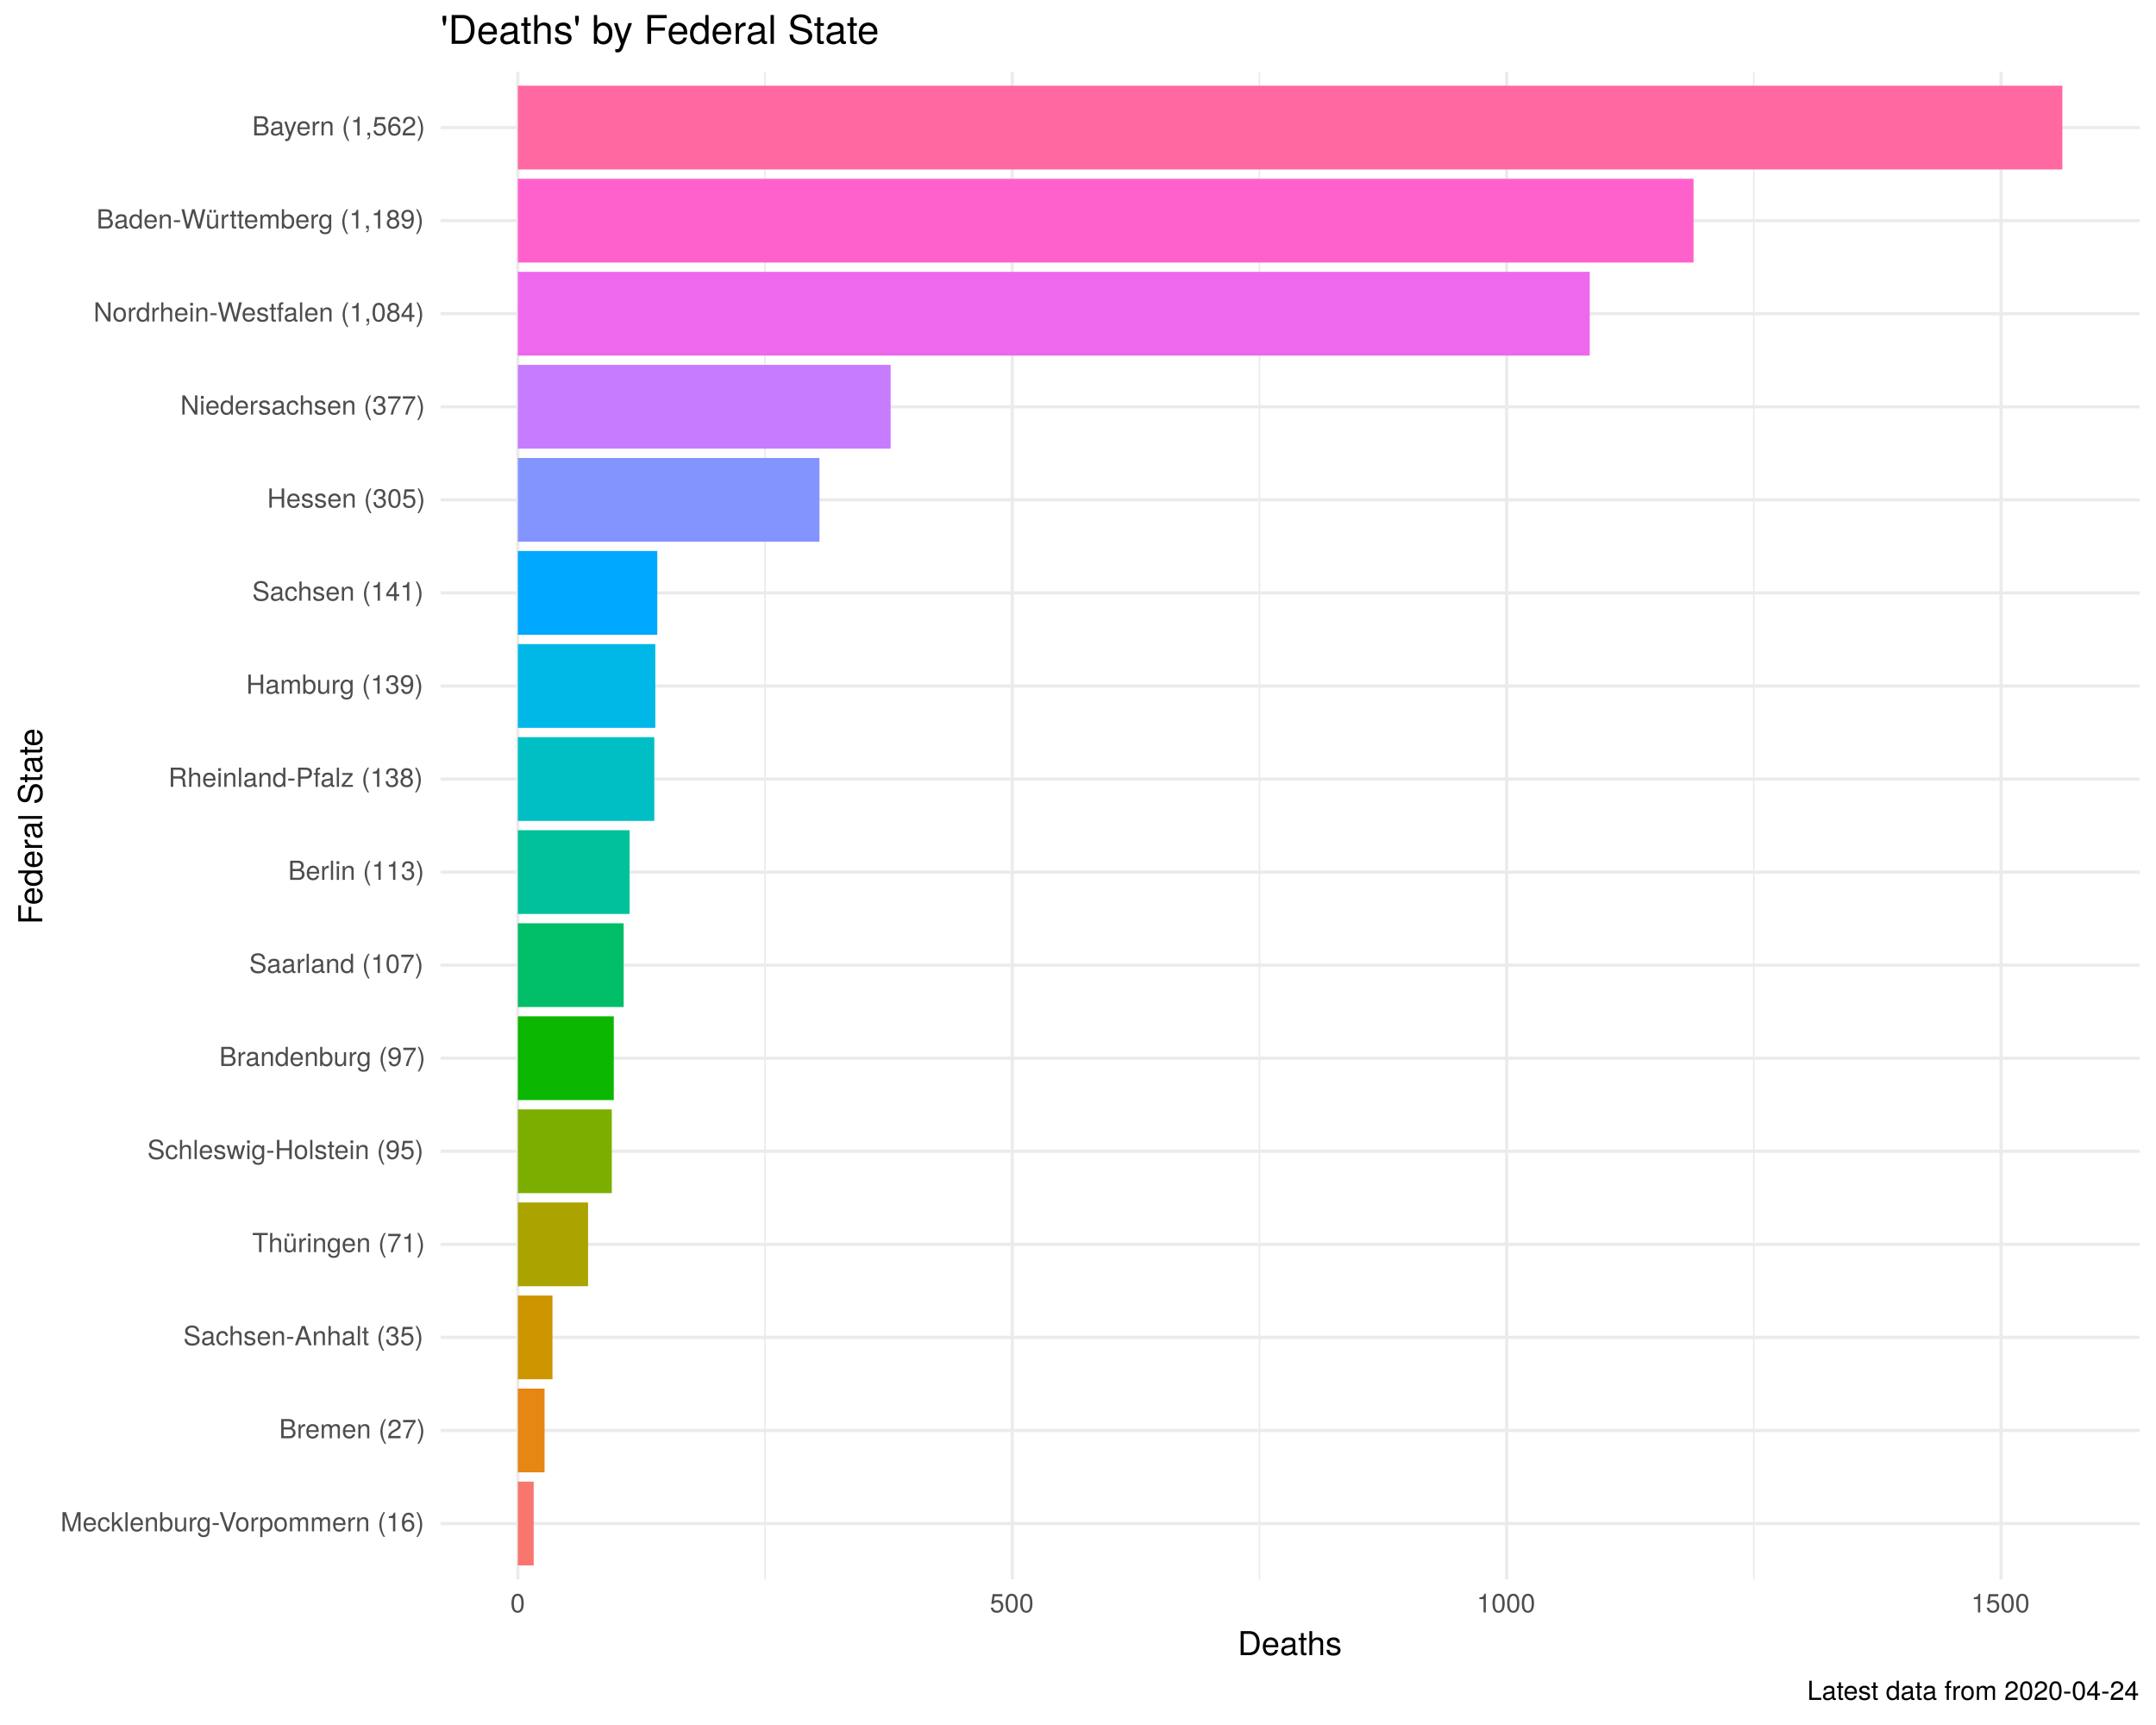 <?xml version="1.0" encoding="UTF-8"?>
<svg xmlns="http://www.w3.org/2000/svg" xmlns:xlink="http://www.w3.org/1999/xlink" width="720pt" height="576pt" viewBox="0 0 720 576" version="1.1">
<defs>
<g>
<symbol overflow="visible" id="glyph0-0">
<path style="stroke:none;" d=""/>
</symbol>
<symbol overflow="visible" id="glyph0-1">
<path style="stroke:none;" d="M 6.688 0 L 6.688 -6.406 L 5.562 -6.406 L 3.688 -0.828 L 1.797 -6.406 L 0.656 -6.406 L 0.656 0 L 1.438 0 L 1.438 -5.375 L 3.25 0 L 4.109 0 L 5.922 -5.375 L 5.922 0 Z M 6.688 0 "/>
</symbol>
<symbol overflow="visible" id="glyph0-2">
<path style="stroke:none;" d="M 4.516 -2.094 C 4.516 -2.766 4.453 -3.188 4.328 -3.531 C 4.031 -4.281 3.328 -4.734 2.469 -4.734 C 1.172 -4.734 0.359 -3.797 0.359 -2.281 C 0.359 -0.766 1.156 0.125 2.453 0.125 C 3.5 0.125 4.234 -0.469 4.422 -1.406 L 3.672 -1.406 C 3.469 -0.797 3.062 -0.547 2.469 -0.547 C 1.703 -0.547 1.141 -1.031 1.125 -2.094 Z M 3.734 -2.75 C 3.734 -2.75 3.734 -2.703 3.719 -2.688 L 1.141 -2.688 C 1.203 -3.516 1.719 -4.062 2.453 -4.062 C 3.172 -4.062 3.734 -3.469 3.734 -2.75 Z M 3.734 -2.75 "/>
</symbol>
<symbol overflow="visible" id="glyph0-3">
<path style="stroke:none;" d="M 4.203 -1.578 L 3.453 -1.578 C 3.328 -0.844 2.953 -0.547 2.328 -0.547 C 1.516 -0.547 1.031 -1.172 1.031 -2.266 C 1.031 -3.406 1.516 -4.062 2.312 -4.062 C 2.922 -4.062 3.312 -3.703 3.406 -3.062 L 4.141 -3.062 C 4.062 -4.188 3.359 -4.734 2.328 -4.734 C 1.078 -4.734 0.266 -3.797 0.266 -2.266 C 0.266 -0.781 1.062 0.125 2.312 0.125 C 3.406 0.125 4.109 -0.531 4.203 -1.578 Z M 4.203 -1.578 "/>
</symbol>
<symbol overflow="visible" id="glyph0-4">
<path style="stroke:none;" d="M 4.422 0 L 2.531 -3.016 L 4.141 -4.609 L 3.188 -4.609 L 1.234 -2.656 L 1.234 -6.406 L 0.516 -6.406 L 0.516 0 L 1.234 0 L 1.234 -1.797 L 1.953 -2.5 L 3.516 0 Z M 4.422 0 "/>
</symbol>
<symbol overflow="visible" id="glyph0-5">
<path style="stroke:none;" d="M 1.328 0 L 1.328 -6.406 L 0.594 -6.406 L 0.594 0 Z M 1.328 0 "/>
</symbol>
<symbol overflow="visible" id="glyph0-6">
<path style="stroke:none;" d="M 4.281 0 L 4.281 -3.484 C 4.281 -4.25 3.719 -4.734 2.828 -4.734 C 2.141 -4.734 1.703 -4.484 1.297 -3.828 L 1.297 -4.609 L 0.609 -4.609 L 0.609 0 L 1.344 0 L 1.344 -2.547 C 1.344 -3.484 1.859 -4.094 2.609 -4.094 C 3.188 -4.094 3.547 -3.75 3.547 -3.188 L 3.547 0 Z M 4.281 0 "/>
</symbol>
<symbol overflow="visible" id="glyph0-7">
<path style="stroke:none;" d="M 4.594 -2.359 C 4.594 -3.859 3.844 -4.734 2.625 -4.734 C 2 -4.734 1.547 -4.5 1.203 -3.984 L 1.203 -6.406 L 0.469 -6.406 L 0.469 0 L 1.141 0 L 1.141 -0.656 C 1.484 -0.125 1.953 0.125 2.594 0.125 C 3.812 0.125 4.594 -0.859 4.594 -2.359 Z M 3.828 -2.312 C 3.828 -1.266 3.297 -0.547 2.484 -0.547 C 1.719 -0.547 1.203 -1.266 1.203 -2.312 C 1.203 -3.391 1.719 -4.094 2.484 -4.062 C 3.312 -4.062 3.828 -3.344 3.828 -2.312 Z M 3.828 -2.312 "/>
</symbol>
<symbol overflow="visible" id="glyph0-8">
<path style="stroke:none;" d="M 4.234 0 L 4.234 -4.609 L 3.516 -4.609 L 3.516 -2.062 C 3.516 -1.125 3.016 -0.516 2.25 -0.516 C 1.672 -0.516 1.297 -0.859 1.297 -1.422 L 1.297 -4.609 L 0.578 -4.609 L 0.578 -1.125 C 0.578 -0.359 1.141 0.125 2.047 0.125 C 2.719 0.125 3.156 -0.109 3.578 -0.719 L 3.578 0 Z M 4.234 0 "/>
</symbol>
<symbol overflow="visible" id="glyph0-9">
<path style="stroke:none;" d="M 2.828 -3.969 L 2.828 -4.719 C 2.703 -4.734 2.641 -4.734 2.547 -4.734 C 2.062 -4.734 1.703 -4.453 1.281 -3.781 L 1.281 -4.609 L 0.609 -4.609 L 0.609 0 L 1.344 0 L 1.344 -2.391 C 1.344 -3.438 1.688 -3.953 2.828 -3.969 Z M 2.828 -3.969 "/>
</symbol>
<symbol overflow="visible" id="glyph0-10">
<path style="stroke:none;" d="M 4.297 -0.75 L 4.297 -4.609 L 3.625 -4.609 L 3.625 -3.938 C 3.25 -4.484 2.812 -4.734 2.219 -4.734 C 1.047 -4.734 0.25 -3.75 0.25 -2.266 C 0.25 -0.812 1.078 0.125 2.156 0.125 C 2.734 0.125 3.141 -0.109 3.625 -0.688 L 3.625 -0.391 C 3.625 0.828 3.125 1.297 2.266 1.297 C 1.688 1.297 1.234 1.094 1.156 0.531 L 0.406 0.531 C 0.484 1.406 1.156 1.922 2.25 1.922 C 3.688 1.922 4.297 1.281 4.297 -0.75 Z M 3.547 -2.281 C 3.547 -1.172 3.078 -0.547 2.312 -0.547 C 1.5 -0.547 1.016 -1.188 1.016 -2.312 C 1.016 -3.406 1.516 -4.062 2.297 -4.062 C 3.094 -4.062 3.547 -3.391 3.547 -2.281 Z M 3.547 -2.281 "/>
</symbol>
<symbol overflow="visible" id="glyph0-11">
<path style="stroke:none;" d="M 2.5 -2.109 L 2.5 -2.75 L 0.406 -2.75 L 0.406 -2.109 Z M 2.5 -2.109 "/>
</symbol>
<symbol overflow="visible" id="glyph0-12">
<path style="stroke:none;" d="M 5.672 -6.406 L 4.797 -6.406 L 3.031 -0.984 L 1.141 -6.406 L 0.266 -6.406 L 2.562 0 L 3.453 0 Z M 5.672 -6.406 "/>
</symbol>
<symbol overflow="visible" id="glyph0-13">
<path style="stroke:none;" d="M 4.484 -2.266 C 4.484 -3.859 3.719 -4.734 2.391 -4.734 C 1.094 -4.734 0.312 -3.859 0.312 -2.312 C 0.312 -0.75 1.094 0.125 2.406 0.125 C 3.688 0.125 4.484 -0.75 4.484 -2.266 Z M 3.719 -2.281 C 3.719 -1.203 3.203 -0.547 2.406 -0.547 C 1.578 -0.547 1.078 -1.188 1.078 -2.312 C 1.078 -3.406 1.578 -4.062 2.406 -4.062 C 3.234 -4.062 3.719 -3.422 3.719 -2.281 Z M 3.719 -2.281 "/>
</symbol>
<symbol overflow="visible" id="glyph0-14">
<path style="stroke:none;" d="M 4.594 -2.266 C 4.594 -3.812 3.844 -4.734 2.625 -4.734 C 2 -4.734 1.5 -4.453 1.156 -3.922 L 1.156 -4.609 L 0.484 -4.609 L 0.484 1.922 L 1.219 1.922 L 1.219 -0.547 C 1.594 -0.078 2.031 0.125 2.625 0.125 C 3.812 0.125 4.594 -0.797 4.594 -2.266 Z M 3.828 -2.281 C 3.828 -1.234 3.297 -0.547 2.5 -0.547 C 1.719 -0.547 1.219 -1.188 1.219 -2.266 C 1.219 -3.359 1.719 -4.062 2.5 -4.062 C 3.312 -4.062 3.828 -3.375 3.828 -2.281 Z M 3.828 -2.281 "/>
</symbol>
<symbol overflow="visible" id="glyph0-15">
<path style="stroke:none;" d="M 6.688 0 L 6.688 -3.453 C 6.688 -4.281 6.234 -4.734 5.359 -4.734 C 4.75 -4.734 4.375 -4.562 3.953 -4.031 C 3.672 -4.531 3.312 -4.734 2.703 -4.734 C 2.094 -4.734 1.688 -4.516 1.297 -3.953 L 1.297 -4.609 L 0.625 -4.609 L 0.625 0 L 1.359 0 L 1.359 -2.891 C 1.359 -3.562 1.844 -4.094 2.438 -4.094 C 2.984 -4.094 3.297 -3.766 3.297 -3.172 L 3.297 0 L 4.016 0 L 4.016 -2.891 C 4.016 -3.562 4.516 -4.094 5.109 -4.094 C 5.641 -4.094 5.953 -3.75 5.953 -3.172 L 5.953 0 Z M 6.688 0 "/>
</symbol>
<symbol overflow="visible" id="glyph0-16">
<path style="stroke:none;" d=""/>
</symbol>
<symbol overflow="visible" id="glyph0-17">
<path style="stroke:none;" d="M 2.562 1.859 C 1.781 0.609 1.359 -0.875 1.359 -2.281 C 1.359 -3.672 1.781 -5.156 2.562 -6.406 L 2.078 -6.406 C 1.203 -5.266 0.641 -3.656 0.641 -2.281 C 0.641 -0.891 1.203 0.719 2.078 1.859 Z M 2.562 1.859 "/>
</symbol>
<symbol overflow="visible" id="glyph0-18">
<path style="stroke:none;" d="M 3.047 0 L 3.047 -6.234 L 2.547 -6.234 C 2.266 -5.281 2.094 -5.141 0.891 -5 L 0.891 -4.438 L 2.281 -4.438 L 2.281 0 Z M 3.047 0 "/>
</symbol>
<symbol overflow="visible" id="glyph0-19">
<path style="stroke:none;" d="M 4.516 -1.938 C 4.516 -3.094 3.719 -3.875 2.609 -3.875 C 1.984 -3.875 1.5 -3.641 1.172 -3.188 C 1.172 -4.703 1.672 -5.547 2.562 -5.547 C 3.109 -5.547 3.484 -5.203 3.609 -4.609 L 4.375 -4.609 C 4.234 -5.625 3.562 -6.234 2.609 -6.234 C 1.156 -6.234 0.375 -5.016 0.375 -2.844 C 0.375 -0.891 1.047 0.125 2.469 0.125 C 3.656 0.125 4.516 -0.719 4.516 -1.938 Z M 3.719 -1.875 C 3.719 -1.094 3.188 -0.547 2.484 -0.547 C 1.766 -0.547 1.219 -1.125 1.219 -1.922 C 1.219 -2.688 1.734 -3.188 2.5 -3.188 C 3.25 -3.188 3.719 -2.703 3.719 -1.875 Z M 3.719 -1.875 "/>
</symbol>
<symbol overflow="visible" id="glyph0-20">
<path style="stroke:none;" d="M 2.25 -2.266 C 2.25 -3.656 1.703 -5.266 0.812 -6.406 L 0.328 -6.406 C 1.109 -5.156 1.547 -3.672 1.547 -2.266 C 1.547 -0.875 1.109 0.609 0.328 1.859 L 0.812 1.859 C 1.703 0.719 2.25 -0.891 2.25 -2.266 Z M 2.25 -2.266 "/>
</symbol>
<symbol overflow="visible" id="glyph0-21">
<path style="stroke:none;" d="M 5.484 -1.828 C 5.484 -2.609 5.125 -3.062 4.312 -3.391 C 4.891 -3.656 5.203 -4.141 5.203 -4.781 C 5.203 -5.719 4.516 -6.406 3.297 -6.406 L 0.688 -6.406 L 0.688 0 L 3.594 0 C 4.734 0 5.484 -0.781 5.484 -1.828 Z M 4.375 -4.672 C 4.375 -4.016 4 -3.656 3.094 -3.656 L 1.516 -3.656 L 1.516 -5.688 L 3.094 -5.688 C 4 -5.688 4.375 -5.328 4.375 -4.672 Z M 4.656 -1.828 C 4.656 -1.203 4.281 -0.719 3.516 -0.719 L 1.516 -0.719 L 1.516 -2.922 L 3.516 -2.922 C 4.281 -2.922 4.656 -2.453 4.656 -1.828 Z M 4.656 -1.828 "/>
</symbol>
<symbol overflow="visible" id="glyph0-22">
<path style="stroke:none;" d="M 4.5 -4.406 C 4.5 -5.469 3.672 -6.234 2.5 -6.234 C 1.219 -6.234 0.484 -5.594 0.438 -4.078 L 1.219 -4.078 C 1.281 -5.125 1.703 -5.562 2.469 -5.562 C 3.172 -5.562 3.703 -5.062 3.703 -4.391 C 3.703 -3.891 3.406 -3.469 2.859 -3.156 L 2.047 -2.703 C 0.75 -1.969 0.375 -1.375 0.297 0 L 4.453 0 L 4.453 -0.766 L 1.172 -0.766 C 1.25 -1.281 1.531 -1.594 2.297 -2.047 L 3.172 -2.531 C 4.047 -2.984 4.5 -3.641 4.5 -4.406 Z M 4.5 -4.406 "/>
</symbol>
<symbol overflow="visible" id="glyph0-23">
<path style="stroke:none;" d="M 4.578 -5.453 L 4.578 -6.109 L 0.406 -6.109 L 0.406 -5.344 L 3.781 -5.344 C 2.531 -3.781 1.656 -1.953 1.219 0 L 2.047 0 C 2.391 -2.016 3.266 -3.891 4.578 -5.453 Z M 4.578 -5.453 "/>
</symbol>
<symbol overflow="visible" id="glyph0-24">
<path style="stroke:none;" d="M 5.469 -1.766 C 5.469 -2.547 4.969 -3.125 4.094 -3.375 L 2.484 -3.797 C 1.719 -4 1.438 -4.25 1.438 -4.75 C 1.438 -5.406 2 -5.891 2.875 -5.891 C 3.891 -5.891 4.469 -5.422 4.469 -4.578 L 5.25 -4.578 C 5.25 -5.844 4.375 -6.578 2.891 -6.578 C 1.484 -6.578 0.609 -5.797 0.609 -4.641 C 0.609 -3.859 1.031 -3.359 1.875 -3.141 L 3.469 -2.719 C 4.281 -2.5 4.641 -2.188 4.641 -1.688 C 4.641 -0.969 4.109 -0.562 3.016 -0.562 C 1.797 -0.562 1.203 -1.172 1.203 -2.078 L 0.422 -2.078 C 0.422 -0.578 1.438 0.156 2.953 0.156 C 4.578 0.156 5.469 -0.609 5.469 -1.766 Z M 5.469 -1.766 "/>
</symbol>
<symbol overflow="visible" id="glyph0-25">
<path style="stroke:none;" d="M 4.703 -0.016 L 4.703 -0.578 C 4.625 -0.547 4.594 -0.547 4.547 -0.547 C 4.297 -0.547 4.156 -0.688 4.156 -0.922 L 4.156 -3.484 C 4.156 -4.297 3.547 -4.734 2.422 -4.734 C 1.297 -4.734 0.609 -4.312 0.578 -3.25 L 1.312 -3.25 C 1.375 -3.812 1.703 -4.062 2.391 -4.062 C 3.047 -4.062 3.422 -3.812 3.422 -3.375 L 3.422 -3.188 C 3.422 -2.875 3.234 -2.75 2.656 -2.672 C 1.625 -2.547 1.453 -2.5 1.172 -2.391 C 0.641 -2.172 0.375 -1.766 0.375 -1.203 C 0.375 -0.359 0.953 0.125 1.875 0.125 C 2.469 0.125 3.047 -0.109 3.453 -0.547 C 3.531 -0.188 3.844 0.062 4.203 0.062 C 4.359 0.062 4.469 0.047 4.703 -0.016 Z M 3.422 -1.594 C 3.422 -0.938 2.75 -0.516 2.047 -0.516 C 1.469 -0.516 1.141 -0.719 1.141 -1.219 C 1.141 -1.703 1.453 -1.906 2.25 -2.016 C 3.016 -2.125 3.172 -2.156 3.422 -2.281 Z M 3.422 -1.594 "/>
</symbol>
<symbol overflow="visible" id="glyph0-26">
<path style="stroke:none;" d="M 4.281 0 L 4.281 -3.484 C 4.281 -4.25 3.719 -4.734 2.828 -4.734 C 2.172 -4.734 1.781 -4.547 1.344 -3.969 L 1.344 -6.406 L 0.609 -6.406 L 0.609 0 L 1.344 0 L 1.344 -2.547 C 1.344 -3.484 1.844 -4.094 2.594 -4.094 C 3.109 -4.094 3.547 -3.797 3.547 -3.188 L 3.547 0 Z M 4.281 0 "/>
</symbol>
<symbol overflow="visible" id="glyph0-27">
<path style="stroke:none;" d="M 4.031 -1.297 C 4.031 -1.984 3.656 -2.328 2.734 -2.547 L 2.031 -2.703 C 1.438 -2.844 1.172 -3.047 1.172 -3.375 C 1.172 -3.797 1.562 -4.062 2.156 -4.062 C 2.75 -4.062 3.062 -3.812 3.078 -3.328 L 3.859 -3.328 C 3.844 -4.234 3.25 -4.734 2.188 -4.734 C 1.109 -4.734 0.406 -4.188 0.406 -3.328 C 0.406 -2.609 0.781 -2.266 1.875 -2 L 2.562 -1.844 C 3.062 -1.719 3.266 -1.562 3.266 -1.234 C 3.266 -0.797 2.844 -0.547 2.203 -0.547 C 1.547 -0.547 1.172 -0.703 1.078 -1.406 L 0.297 -1.406 C 0.328 -0.344 0.938 0.125 2.141 0.125 C 3.297 0.125 4.031 -0.406 4.031 -1.297 Z M 4.031 -1.297 "/>
</symbol>
<symbol overflow="visible" id="glyph0-28">
<path style="stroke:none;" d="M 5.75 0 L 3.5 -6.406 L 2.438 -6.406 L 0.156 0 L 1.016 0 L 1.703 -1.922 L 4.172 -1.922 L 4.828 0 Z M 3.938 -2.609 L 1.906 -2.609 L 2.953 -5.531 Z M 3.938 -2.609 "/>
</symbol>
<symbol overflow="visible" id="glyph0-29">
<path style="stroke:none;" d="M 2.234 0 L 2.234 -0.609 C 2.141 -0.594 2.016 -0.578 1.875 -0.578 C 1.562 -0.578 1.484 -0.672 1.484 -1 L 1.484 -4.016 L 2.234 -4.016 L 2.234 -4.609 L 1.484 -4.609 L 1.484 -5.875 L 0.75 -5.875 L 0.75 -4.609 L 0.125 -4.609 L 0.125 -4.016 L 0.75 -4.016 L 0.75 -0.672 C 0.75 -0.203 1.062 0.062 1.641 0.062 C 1.812 0.062 1.984 0.047 2.234 0 Z M 2.234 0 "/>
</symbol>
<symbol overflow="visible" id="glyph0-30">
<path style="stroke:none;" d="M 4.453 -1.812 C 4.453 -2.562 4.141 -3.016 3.391 -3.266 C 3.969 -3.5 4.266 -3.891 4.266 -4.516 C 4.266 -5.594 3.547 -6.234 2.359 -6.234 C 1.109 -6.234 0.438 -5.547 0.406 -4.219 L 1.188 -4.219 C 1.203 -5.141 1.578 -5.562 2.375 -5.562 C 3.062 -5.562 3.469 -5.156 3.469 -4.5 C 3.469 -3.828 3.188 -3.547 1.938 -3.547 L 1.938 -2.906 L 2.359 -2.906 C 3.219 -2.906 3.656 -2.5 3.656 -1.797 C 3.656 -1.016 3.172 -0.547 2.359 -0.547 C 1.516 -0.547 1.109 -0.969 1.062 -1.875 L 0.281 -1.875 C 0.375 -0.5 1.062 0.125 2.344 0.125 C 3.625 0.125 4.453 -0.641 4.453 -1.812 Z M 4.453 -1.812 "/>
</symbol>
<symbol overflow="visible" id="glyph0-31">
<path style="stroke:none;" d="M 4.516 -2.062 C 4.516 -3.297 3.688 -4.109 2.5 -4.109 C 2.062 -4.109 1.703 -4 1.344 -3.734 L 1.594 -5.344 L 4.188 -5.344 L 4.188 -6.109 L 0.969 -6.109 L 0.5 -2.844 L 1.219 -2.844 C 1.578 -3.266 1.875 -3.422 2.359 -3.422 C 3.188 -3.422 3.719 -2.891 3.719 -1.969 C 3.719 -1.062 3.203 -0.547 2.359 -0.547 C 1.688 -0.547 1.266 -0.891 1.078 -1.594 L 0.312 -1.594 C 0.562 -0.359 1.266 0.125 2.375 0.125 C 3.641 0.125 4.516 -0.75 4.516 -2.062 Z M 4.516 -2.062 "/>
</symbol>
<symbol overflow="visible" id="glyph0-32">
<path style="stroke:none;" d="M 5.219 -5.688 L 5.219 -6.406 L 0.188 -6.406 L 0.188 -5.688 L 2.297 -5.688 L 2.297 0 L 3.109 0 L 3.109 -5.688 Z M 5.219 -5.688 "/>
</symbol>
<symbol overflow="visible" id="glyph0-33">
<path style="stroke:none;" d="M 4.234 0 L 4.234 -4.609 L 3.516 -4.609 L 3.516 -2.062 C 3.516 -1.125 3.016 -0.516 2.25 -0.516 C 1.672 -0.516 1.297 -0.859 1.297 -1.422 L 1.297 -4.609 L 0.578 -4.609 L 0.578 -1.125 C 0.578 -0.359 1.141 0.125 2.047 0.125 C 2.719 0.125 3.156 -0.109 3.578 -0.719 L 3.578 0 Z M 2.125 -5.312 L 2.125 -6.203 L 1.328 -6.203 L 1.328 -5.312 Z M 3.547 -5.312 L 3.547 -6.203 L 2.75 -6.203 L 2.75 -5.312 Z M 3.547 -5.312 "/>
</symbol>
<symbol overflow="visible" id="glyph0-34">
<path style="stroke:none;" d="M 1.344 0 L 1.344 -4.609 L 0.609 -4.609 L 0.609 0 Z M 1.438 -5.297 L 1.438 -6.219 L 0.531 -6.219 L 0.531 -5.297 Z M 1.438 -5.297 "/>
</symbol>
<symbol overflow="visible" id="glyph0-35">
<path style="stroke:none;" d="M 6.234 -4.609 L 5.406 -4.609 L 4.484 -1.016 L 3.578 -4.609 L 2.688 -4.609 L 1.797 -1.016 L 0.859 -4.609 L 0.047 -4.609 L 1.391 0 L 2.219 0 L 3.109 -3.609 L 4.031 0 L 4.875 0 Z M 6.234 -4.609 "/>
</symbol>
<symbol overflow="visible" id="glyph0-36">
<path style="stroke:none;" d="M 5.672 0 L 5.672 -6.406 L 4.844 -6.406 L 4.844 -3.641 L 1.547 -3.641 L 1.547 -6.406 L 0.734 -6.406 L 0.734 0 L 1.547 0 L 1.547 -2.922 L 4.844 -2.922 L 4.844 0 Z M 5.672 0 "/>
</symbol>
<symbol overflow="visible" id="glyph0-37">
<path style="stroke:none;" d="M 4.484 -3.266 C 4.484 -5.219 3.797 -6.234 2.375 -6.234 C 1.188 -6.234 0.328 -5.391 0.328 -4.172 C 0.328 -3.016 1.125 -2.219 2.25 -2.219 C 2.844 -2.219 3.266 -2.438 3.672 -2.922 C 3.672 -1.406 3.172 -0.547 2.281 -0.547 C 1.734 -0.547 1.359 -0.891 1.234 -1.5 L 0.469 -1.5 C 0.609 -0.469 1.281 0.125 2.234 0.125 C 3.688 0.125 4.484 -1.109 4.484 -3.266 Z M 3.641 -4.188 C 3.641 -3.422 3.094 -2.906 2.344 -2.906 C 1.594 -2.906 1.125 -3.391 1.125 -4.234 C 1.125 -5.016 1.656 -5.562 2.359 -5.562 C 3.094 -5.562 3.641 -5 3.641 -4.188 Z M 3.641 -4.188 "/>
</symbol>
<symbol overflow="visible" id="glyph0-38">
<path style="stroke:none;" d="M 4.359 0 L 4.359 -6.406 L 3.625 -6.406 L 3.625 -4.031 C 3.312 -4.5 2.828 -4.734 2.203 -4.734 C 1.016 -4.734 0.234 -3.812 0.234 -2.344 C 0.234 -0.797 1 0.125 2.234 0.125 C 2.875 0.125 3.312 -0.109 3.703 -0.672 L 3.703 0 Z M 3.625 -2.281 C 3.625 -1.219 3.109 -0.547 2.344 -0.547 C 1.531 -0.547 1 -1.234 1 -2.312 C 1 -3.375 1.531 -4.062 2.328 -4.062 C 3.125 -4.062 3.625 -3.359 3.625 -2.281 Z M 3.625 -2.281 "/>
</symbol>
<symbol overflow="visible" id="glyph0-39">
<path style="stroke:none;" d="M 4.453 -3 C 4.453 -5.156 3.781 -6.234 2.422 -6.234 C 1.078 -6.234 0.375 -5.141 0.375 -3.047 C 0.375 -0.953 1.078 0.125 2.422 0.125 C 3.734 0.125 4.453 -0.953 4.453 -3 Z M 3.672 -3.062 C 3.672 -1.297 3.266 -0.516 2.406 -0.516 C 1.578 -0.516 1.172 -1.344 1.172 -3.047 C 1.172 -4.75 1.578 -5.547 2.422 -5.547 C 3.25 -5.547 3.672 -4.734 3.672 -3.062 Z M 3.672 -3.062 "/>
</symbol>
<symbol overflow="visible" id="glyph0-40">
<path style="stroke:none;" d="M 5.969 0 L 5.969 -0.203 C 5.672 -0.406 5.594 -0.641 5.594 -1.5 C 5.562 -2.547 5.406 -2.875 4.719 -3.172 C 5.438 -3.516 5.734 -3.969 5.734 -4.703 C 5.734 -5.812 5.031 -6.406 3.781 -6.406 L 0.812 -6.406 L 0.812 0 L 1.641 0 L 1.641 -2.766 L 3.75 -2.766 C 4.469 -2.766 4.812 -2.406 4.797 -1.625 L 4.797 -1.047 C 4.781 -0.656 4.859 -0.266 4.984 0 Z M 4.875 -4.578 C 4.875 -3.828 4.484 -3.484 3.609 -3.484 L 1.641 -3.484 L 1.641 -5.688 L 3.609 -5.688 C 4.531 -5.688 4.875 -5.297 4.875 -4.578 Z M 4.875 -4.578 "/>
</symbol>
<symbol overflow="visible" id="glyph0-41">
<path style="stroke:none;" d="M 5.422 -4.531 C 5.422 -5.734 4.719 -6.406 3.453 -6.406 L 0.797 -6.406 L 0.797 0 L 1.625 0 L 1.625 -2.719 L 3.641 -2.719 C 4.688 -2.719 5.422 -3.469 5.422 -4.531 Z M 4.578 -4.562 C 4.578 -3.859 4.109 -3.438 3.328 -3.438 L 1.625 -3.438 L 1.625 -5.688 L 3.328 -5.688 C 4.109 -5.688 4.578 -5.266 4.578 -4.562 Z M 4.578 -4.562 "/>
</symbol>
<symbol overflow="visible" id="glyph0-42">
<path style="stroke:none;" d="M 2.266 -4.016 L 2.266 -4.609 L 1.5 -4.609 L 1.5 -5.328 C 1.5 -5.641 1.688 -5.797 2.016 -5.797 C 2.078 -5.797 2.109 -5.797 2.266 -5.781 L 2.266 -6.391 C 2.109 -6.438 2 -6.438 1.859 -6.438 C 1.172 -6.438 0.781 -6.047 0.781 -5.391 L 0.781 -4.609 L 0.156 -4.609 L 0.156 -4.016 L 0.781 -4.016 L 0.781 0 L 1.5 0 L 1.5 -4.016 Z M 2.266 -4.016 "/>
</symbol>
<symbol overflow="visible" id="glyph0-43">
<path style="stroke:none;" d="M 4.016 0 L 4.016 -0.641 L 1.156 -0.641 L 3.891 -3.953 L 3.891 -4.609 L 0.453 -4.609 L 0.453 -3.969 L 3.031 -3.969 L 0.266 -0.656 L 0.266 0 Z M 4.016 0 "/>
</symbol>
<symbol overflow="visible" id="glyph0-44">
<path style="stroke:none;" d="M 4.516 -1.766 C 4.516 -2.453 4.156 -2.938 3.438 -3.281 C 4.078 -3.672 4.297 -3.984 4.297 -4.578 C 4.297 -5.547 3.531 -6.234 2.422 -6.234 C 1.312 -6.234 0.547 -5.547 0.547 -4.578 C 0.547 -4 0.75 -3.672 1.391 -3.281 C 0.672 -2.938 0.328 -2.453 0.328 -1.766 C 0.328 -0.625 1.188 0.125 2.422 0.125 C 3.656 0.125 4.516 -0.625 4.516 -1.766 Z M 3.5 -4.562 C 3.5 -3.969 3.062 -3.594 2.422 -3.594 C 1.766 -3.594 1.344 -3.969 1.344 -4.562 C 1.344 -5.156 1.766 -5.547 2.422 -5.547 C 3.078 -5.547 3.5 -5.156 3.5 -4.562 Z M 3.719 -1.75 C 3.719 -1.016 3.188 -0.547 2.406 -0.547 C 1.641 -0.547 1.125 -1.016 1.125 -1.75 C 1.125 -2.484 1.641 -2.938 2.422 -2.938 C 3.188 -2.938 3.719 -2.484 3.719 -1.75 Z M 3.719 -1.75 "/>
</symbol>
<symbol overflow="visible" id="glyph0-45">
<path style="stroke:none;" d="M 4.578 -1.5 L 4.578 -2.188 L 3.656 -2.188 L 3.656 -6.234 L 3.078 -6.234 L 0.25 -2.312 L 0.25 -1.5 L 2.875 -1.5 L 2.875 0 L 3.656 0 L 3.656 -1.5 Z M 2.875 -2.188 L 0.922 -2.188 L 2.875 -4.922 Z M 2.875 -2.188 "/>
</symbol>
<symbol overflow="visible" id="glyph0-46">
<path style="stroke:none;" d="M 5.688 0 L 5.688 -6.406 L 4.906 -6.406 L 4.906 -1.172 L 1.562 -6.406 L 0.672 -6.406 L 0.672 0 L 1.438 0 L 1.438 -5.203 L 4.766 0 Z M 5.688 0 "/>
</symbol>
<symbol overflow="visible" id="glyph0-47">
<path style="stroke:none;" d="M 8.172 -6.406 L 7.25 -6.406 L 6.078 -1.203 L 4.625 -6.406 L 3.734 -6.406 L 2.312 -1.203 L 1.109 -6.406 L 0.188 -6.406 L 1.844 0 L 2.734 0 L 4.172 -5.266 L 5.641 0 L 6.547 0 Z M 8.172 -6.406 "/>
</symbol>
<symbol overflow="visible" id="glyph0-48">
<path style="stroke:none;" d="M 1.688 0.141 L 1.688 -0.922 L 0.766 -0.922 L 0.766 0 L 1.297 0 L 1.297 0.156 C 1.297 0.766 1.172 0.938 0.766 0.953 L 0.766 1.297 C 1.375 1.297 1.688 0.891 1.688 0.141 Z M 1.688 0.141 "/>
</symbol>
<symbol overflow="visible" id="glyph0-49">
<path style="stroke:none;" d="M 4.203 -4.609 L 3.406 -4.609 L 2.141 -1.016 L 0.953 -4.609 L 0.172 -4.609 L 1.734 0.016 L 1.453 0.75 C 1.328 1.078 1.172 1.203 0.859 1.203 C 0.75 1.203 0.641 1.172 0.469 1.141 L 0.469 1.797 C 0.625 1.875 0.781 1.922 0.969 1.922 C 1.484 1.922 1.906 1.625 2.156 0.969 Z M 4.203 -4.609 "/>
</symbol>
<symbol overflow="visible" id="glyph0-50">
<path style="stroke:none;" d="M 4.688 0 L 4.688 -0.719 L 1.516 -0.719 L 1.516 -6.406 L 0.703 -6.406 L 0.703 0 Z M 4.688 0 "/>
</symbol>
<symbol overflow="visible" id="glyph1-0">
<path style="stroke:none;" d=""/>
</symbol>
<symbol overflow="visible" id="glyph1-1">
<path style="stroke:none;" d="M 7.344 -4.016 C 7.344 -6.5 6.109 -8.016 4.062 -8.016 L 0.984 -8.016 L 0.984 0 L 4.062 0 C 6.094 0 7.344 -1.516 7.344 -4.016 Z M 6.312 -4 C 6.312 -1.984 5.484 -0.906 3.891 -0.906 L 2 -0.906 L 2 -7.109 L 3.891 -7.109 C 5.484 -7.109 6.312 -6.047 6.312 -4 Z M 6.312 -4 "/>
</symbol>
<symbol overflow="visible" id="glyph1-2">
<path style="stroke:none;" d="M 5.641 -2.625 C 5.641 -3.453 5.578 -3.984 5.406 -4.406 C 5.031 -5.359 4.156 -5.922 3.078 -5.922 C 1.469 -5.922 0.438 -4.734 0.438 -2.844 C 0.438 -0.953 1.438 0.172 3.062 0.172 C 4.375 0.172 5.297 -0.578 5.516 -1.75 L 4.594 -1.75 C 4.344 -0.984 3.828 -0.688 3.094 -0.688 C 2.141 -0.688 1.422 -1.297 1.391 -2.625 Z M 4.656 -3.438 C 4.656 -3.438 4.656 -3.391 4.656 -3.359 L 1.422 -3.359 C 1.5 -4.391 2.141 -5.078 3.062 -5.078 C 3.969 -5.078 4.656 -4.328 4.656 -3.438 Z M 4.656 -3.438 "/>
</symbol>
<symbol overflow="visible" id="glyph1-3">
<path style="stroke:none;" d="M 5.891 -0.016 L 5.891 -0.719 C 5.781 -0.688 5.734 -0.688 5.688 -0.688 C 5.375 -0.688 5.188 -0.859 5.188 -1.141 L 5.188 -4.359 C 5.188 -5.375 4.438 -5.922 3.031 -5.922 C 1.625 -5.922 0.766 -5.391 0.719 -4.062 L 1.641 -4.062 C 1.719 -4.766 2.141 -5.078 2.984 -5.078 C 3.812 -5.078 4.281 -4.781 4.281 -4.219 L 4.281 -3.984 C 4.281 -3.594 4.047 -3.438 3.328 -3.344 C 2.031 -3.172 1.828 -3.141 1.469 -2.984 C 0.797 -2.719 0.469 -2.203 0.469 -1.5 C 0.469 -0.453 1.188 0.172 2.359 0.172 C 3.094 0.172 3.812 -0.141 4.312 -0.688 C 4.406 -0.234 4.812 0.078 5.266 0.078 C 5.438 0.078 5.594 0.062 5.891 -0.016 Z M 4.281 -1.984 C 4.281 -1.172 3.438 -0.641 2.547 -0.641 C 1.844 -0.641 1.422 -0.891 1.422 -1.516 C 1.422 -2.125 1.828 -2.391 2.812 -2.531 C 3.766 -2.656 3.969 -2.703 4.281 -2.844 Z M 4.281 -1.984 "/>
</symbol>
<symbol overflow="visible" id="glyph1-4">
<path style="stroke:none;" d="M 2.797 0 L 2.797 -0.766 C 2.672 -0.734 2.531 -0.719 2.359 -0.719 C 1.953 -0.719 1.844 -0.844 1.844 -1.25 L 1.844 -5.016 L 2.797 -5.016 L 2.797 -5.766 L 1.844 -5.766 L 1.844 -7.344 L 0.938 -7.344 L 0.938 -5.766 L 0.156 -5.766 L 0.156 -5.016 L 0.938 -5.016 L 0.938 -0.844 C 0.938 -0.25 1.328 0.078 2.047 0.078 C 2.266 0.078 2.484 0.062 2.797 0 Z M 2.797 0 "/>
</symbol>
<symbol overflow="visible" id="glyph1-5">
<path style="stroke:none;" d="M 5.344 0 L 5.344 -4.359 C 5.344 -5.328 4.656 -5.922 3.531 -5.922 C 2.719 -5.922 2.219 -5.672 1.688 -4.969 L 1.688 -8.016 L 0.766 -8.016 L 0.766 0 L 1.688 0 L 1.688 -3.172 C 1.688 -4.359 2.297 -5.125 3.25 -5.125 C 3.891 -5.125 4.438 -4.75 4.438 -4 L 4.438 0 Z M 5.344 0 "/>
</symbol>
<symbol overflow="visible" id="glyph1-6">
<path style="stroke:none;" d="M 5.047 -1.609 C 5.047 -2.469 4.562 -2.906 3.422 -3.172 L 2.547 -3.391 C 1.797 -3.562 1.469 -3.812 1.469 -4.219 C 1.469 -4.734 1.953 -5.078 2.688 -5.078 C 3.438 -5.078 3.828 -4.766 3.844 -4.156 L 4.812 -4.156 C 4.812 -5.297 4.062 -5.922 2.734 -5.922 C 1.391 -5.922 0.516 -5.234 0.516 -4.172 C 0.516 -3.266 0.984 -2.844 2.344 -2.516 L 3.203 -2.297 C 3.844 -2.141 4.094 -1.953 4.094 -1.547 C 4.094 -1 3.547 -0.688 2.75 -0.688 C 1.922 -0.688 1.469 -0.875 1.344 -1.766 L 0.375 -1.766 C 0.422 -0.422 1.172 0.172 2.672 0.172 C 4.125 0.172 5.047 -0.5 5.047 -1.609 Z M 5.047 -1.609 "/>
</symbol>
<symbol overflow="visible" id="glyph2-0">
<path style="stroke:none;" d=""/>
</symbol>
<symbol overflow="visible" id="glyph2-1">
<path style="stroke:none;" d="M -7.109 -6.375 L -8.016 -6.375 L -8.016 -0.984 L 0 -0.984 L 0 -2.016 L -3.656 -2.016 L -3.656 -5.844 L -4.547 -5.844 L -4.547 -2.016 L -7.109 -2.016 Z M -7.109 -6.375 "/>
</symbol>
<symbol overflow="visible" id="glyph2-2">
<path style="stroke:none;" d="M -2.625 -5.641 C -3.453 -5.641 -3.984 -5.578 -4.406 -5.406 C -5.359 -5.031 -5.922 -4.156 -5.922 -3.078 C -5.922 -1.469 -4.734 -0.438 -2.844 -0.438 C -0.953 -0.438 0.172 -1.438 0.172 -3.062 C 0.172 -4.375 -0.578 -5.297 -1.75 -5.516 L -1.75 -4.594 C -0.984 -4.344 -0.688 -3.828 -0.688 -3.094 C -0.688 -2.141 -1.297 -1.422 -2.625 -1.391 Z M -3.438 -4.656 C -3.438 -4.656 -3.391 -4.656 -3.359 -4.656 L -3.359 -1.422 C -4.391 -1.5 -5.078 -2.141 -5.078 -3.062 C -5.078 -3.969 -4.328 -4.656 -3.438 -4.656 Z M -3.438 -4.656 "/>
</symbol>
<symbol overflow="visible" id="glyph2-3">
<path style="stroke:none;" d="M 0 -5.438 L -8.016 -5.438 L -8.016 -4.531 L -5.031 -4.531 C -5.625 -4.141 -5.922 -3.531 -5.922 -2.766 C -5.922 -1.266 -4.781 -0.281 -2.938 -0.281 C -0.984 -0.281 0.172 -1.25 0.172 -2.797 C 0.172 -3.594 -0.125 -4.141 -0.844 -4.625 L 0 -4.625 Z M -2.859 -4.531 C -1.531 -4.531 -0.688 -3.891 -0.688 -2.922 C -0.688 -1.906 -1.547 -1.25 -2.875 -1.25 C -4.219 -1.25 -5.078 -1.906 -5.078 -2.922 C -5.078 -3.906 -4.188 -4.531 -2.859 -4.531 Z M -2.859 -4.531 "/>
</symbol>
<symbol overflow="visible" id="glyph2-4">
<path style="stroke:none;" d="M -4.969 -3.531 L -5.891 -3.531 C -5.922 -3.375 -5.922 -3.297 -5.922 -3.172 C -5.922 -2.578 -5.578 -2.141 -4.719 -1.609 L -5.766 -1.609 L -5.766 -0.766 L 0 -0.766 L 0 -1.688 L -2.984 -1.688 C -4.297 -1.688 -4.938 -2.109 -4.969 -3.531 Z M -4.969 -3.531 "/>
</symbol>
<symbol overflow="visible" id="glyph2-5">
<path style="stroke:none;" d="M -0.016 -5.891 L -0.719 -5.891 C -0.688 -5.781 -0.688 -5.734 -0.688 -5.688 C -0.688 -5.375 -0.859 -5.188 -1.141 -5.188 L -4.359 -5.188 C -5.375 -5.188 -5.922 -4.438 -5.922 -3.031 C -5.922 -1.625 -5.391 -0.766 -4.062 -0.719 L -4.062 -1.641 C -4.766 -1.719 -5.078 -2.141 -5.078 -2.984 C -5.078 -3.812 -4.781 -4.281 -4.219 -4.281 L -3.984 -4.281 C -3.594 -4.281 -3.438 -4.047 -3.344 -3.328 C -3.172 -2.031 -3.141 -1.828 -2.984 -1.469 C -2.719 -0.797 -2.203 -0.469 -1.5 -0.469 C -0.453 -0.469 0.172 -1.188 0.172 -2.359 C 0.172 -3.094 -0.141 -3.812 -0.688 -4.312 C -0.234 -4.406 0.078 -4.812 0.078 -5.266 C 0.078 -5.438 0.062 -5.594 -0.016 -5.891 Z M -1.984 -4.281 C -1.172 -4.281 -0.641 -3.438 -0.641 -2.547 C -0.641 -1.844 -0.891 -1.422 -1.516 -1.422 C -2.125 -1.422 -2.391 -1.828 -2.531 -2.812 C -2.656 -3.766 -2.703 -3.969 -2.844 -4.281 Z M -1.984 -4.281 "/>
</symbol>
<symbol overflow="visible" id="glyph2-6">
<path style="stroke:none;" d="M 0 -1.656 L -8.016 -1.656 L -8.016 -0.75 L 0 -0.75 Z M 0 -1.656 "/>
</symbol>
<symbol overflow="visible" id="glyph2-7">
<path style="stroke:none;" d=""/>
</symbol>
<symbol overflow="visible" id="glyph2-8">
<path style="stroke:none;" d="M -2.203 -6.828 C -3.188 -6.828 -3.922 -6.219 -4.219 -5.125 L -4.75 -3.109 C -5 -2.141 -5.328 -1.797 -5.938 -1.797 C -6.75 -1.797 -7.359 -2.516 -7.359 -3.594 C -7.359 -4.859 -6.781 -5.594 -5.734 -5.594 L -5.734 -6.562 C -7.297 -6.562 -8.219 -5.469 -8.219 -3.625 C -8.219 -1.859 -7.25 -0.766 -5.797 -0.766 C -4.812 -0.766 -4.203 -1.281 -3.922 -2.344 L -3.406 -4.328 C -3.141 -5.344 -2.734 -5.812 -2.094 -5.812 C -1.219 -5.812 -0.703 -5.141 -0.703 -3.766 C -0.703 -2.25 -1.469 -1.5 -2.609 -1.5 L -2.609 -0.531 C -0.719 -0.531 0.203 -1.797 0.203 -3.703 C 0.203 -5.734 -0.766 -6.828 -2.203 -6.828 Z M -2.203 -6.828 "/>
</symbol>
<symbol overflow="visible" id="glyph2-9">
<path style="stroke:none;" d="M 0 -2.797 L -0.766 -2.797 C -0.734 -2.672 -0.719 -2.531 -0.719 -2.359 C -0.719 -1.953 -0.844 -1.844 -1.25 -1.844 L -5.016 -1.844 L -5.016 -2.797 L -5.766 -2.797 L -5.766 -1.844 L -7.344 -1.844 L -7.344 -0.938 L -5.766 -0.938 L -5.766 -0.156 L -5.016 -0.156 L -5.016 -0.938 L -0.844 -0.938 C -0.25 -0.938 0.078 -1.328 0.078 -2.047 C 0.078 -2.266 0.062 -2.484 0 -2.797 Z M 0 -2.797 "/>
</symbol>
<symbol overflow="visible" id="glyph3-0">
<path style="stroke:none;" d=""/>
</symbol>
<symbol overflow="visible" id="glyph3-1">
<path style="stroke:none;" d="M 1.875 -7.891 L 1.875 -9.359 L 0.641 -9.359 L 0.641 -7.891 L 0.984 -6.125 L 1.516 -6.125 Z M 1.875 -7.891 "/>
</symbol>
<symbol overflow="visible" id="glyph3-2">
<path style="stroke:none;" d="M 8.812 -4.812 C 8.812 -7.797 7.328 -9.625 4.891 -9.625 L 1.172 -9.625 L 1.172 0 L 4.891 0 C 7.312 0 8.812 -1.828 8.812 -4.812 Z M 7.578 -4.812 C 7.578 -2.375 6.578 -1.078 4.672 -1.078 L 2.406 -1.078 L 2.406 -8.547 L 4.672 -8.547 C 6.578 -8.547 7.578 -7.266 7.578 -4.812 Z M 7.578 -4.812 "/>
</symbol>
<symbol overflow="visible" id="glyph3-3">
<path style="stroke:none;" d="M 6.766 -3.141 C 6.766 -4.141 6.688 -4.781 6.5 -5.297 C 6.047 -6.438 4.984 -7.109 3.703 -7.109 C 1.766 -7.109 0.531 -5.688 0.531 -3.422 C 0.531 -1.156 1.734 0.203 3.672 0.203 C 5.25 0.203 6.344 -0.703 6.625 -2.094 L 5.516 -2.094 C 5.219 -1.188 4.594 -0.812 3.703 -0.812 C 2.562 -0.812 1.703 -1.562 1.672 -3.141 Z M 5.594 -4.125 C 5.594 -4.125 5.594 -4.062 5.578 -4.047 L 1.703 -4.047 C 1.797 -5.266 2.578 -6.094 3.688 -6.094 C 4.766 -6.094 5.594 -5.203 5.594 -4.125 Z M 5.594 -4.125 "/>
</symbol>
<symbol overflow="visible" id="glyph3-4">
<path style="stroke:none;" d="M 7.062 -0.031 L 7.062 -0.859 C 6.938 -0.828 6.891 -0.828 6.828 -0.828 C 6.438 -0.828 6.234 -1.031 6.234 -1.375 L 6.234 -5.234 C 6.234 -6.453 5.328 -7.109 3.625 -7.109 C 1.953 -7.109 0.922 -6.469 0.859 -4.875 L 1.969 -4.875 C 2.062 -5.719 2.562 -6.094 3.594 -6.094 C 4.578 -6.094 5.141 -5.734 5.141 -5.062 L 5.141 -4.781 C 5.141 -4.312 4.859 -4.125 3.984 -4.016 C 2.422 -3.812 2.188 -3.766 1.766 -3.594 C 0.969 -3.266 0.547 -2.641 0.547 -1.797 C 0.547 -0.547 1.422 0.203 2.828 0.203 C 3.703 0.203 4.562 -0.172 5.172 -0.812 C 5.297 -0.297 5.766 0.094 6.312 0.094 C 6.531 0.094 6.703 0.062 7.062 -0.031 Z M 5.141 -2.391 C 5.141 -1.406 4.125 -0.766 3.062 -0.766 C 2.203 -0.766 1.703 -1.062 1.703 -1.828 C 1.703 -2.547 2.188 -2.859 3.359 -3.031 C 4.531 -3.188 4.766 -3.25 5.141 -3.422 Z M 5.141 -2.391 "/>
</symbol>
<symbol overflow="visible" id="glyph3-5">
<path style="stroke:none;" d="M 3.359 0 L 3.359 -0.922 C 3.203 -0.891 3.031 -0.875 2.828 -0.875 C 2.344 -0.875 2.219 -1 2.219 -1.484 L 2.219 -6.016 L 3.359 -6.016 L 3.359 -6.922 L 2.219 -6.922 L 2.219 -8.812 L 1.125 -8.812 L 1.125 -6.922 L 0.188 -6.922 L 0.188 -6.016 L 1.125 -6.016 L 1.125 -1 C 1.125 -0.297 1.594 0.094 2.453 0.094 C 2.719 0.094 2.984 0.062 3.359 0 Z M 3.359 0 "/>
</symbol>
<symbol overflow="visible" id="glyph3-6">
<path style="stroke:none;" d="M 6.422 0 L 6.422 -5.234 C 6.422 -6.391 5.578 -7.109 4.234 -7.109 C 3.266 -7.109 2.672 -6.812 2.016 -5.969 L 2.016 -9.625 L 0.922 -9.625 L 0.922 0 L 2.016 0 L 2.016 -3.812 C 2.016 -5.234 2.766 -6.156 3.891 -6.156 C 4.672 -6.156 5.328 -5.703 5.328 -4.797 L 5.328 0 Z M 6.422 0 "/>
</symbol>
<symbol overflow="visible" id="glyph3-7">
<path style="stroke:none;" d="M 6.062 -1.938 C 6.062 -2.969 5.484 -3.484 4.109 -3.812 L 3.047 -4.062 C 2.156 -4.281 1.766 -4.562 1.766 -5.062 C 1.766 -5.688 2.344 -6.094 3.234 -6.094 C 4.125 -6.094 4.594 -5.719 4.625 -4.984 L 5.781 -4.984 C 5.766 -6.344 4.875 -7.109 3.281 -7.109 C 1.656 -7.109 0.625 -6.281 0.625 -5 C 0.625 -3.922 1.172 -3.406 2.812 -3.016 L 3.844 -2.766 C 4.609 -2.578 4.906 -2.344 4.906 -1.844 C 4.906 -1.203 4.266 -0.812 3.297 -0.812 C 2.312 -0.812 1.75 -1.062 1.609 -2.109 L 0.453 -2.109 C 0.5 -0.516 1.406 0.203 3.203 0.203 C 4.953 0.203 6.062 -0.609 6.062 -1.938 Z M 6.062 -1.938 "/>
</symbol>
<symbol overflow="visible" id="glyph3-8">
<path style="stroke:none;" d=""/>
</symbol>
<symbol overflow="visible" id="glyph3-9">
<path style="stroke:none;" d="M 6.906 -3.531 C 6.906 -5.781 5.766 -7.109 3.953 -7.109 C 3 -7.109 2.328 -6.766 1.812 -5.984 L 1.812 -9.625 L 0.719 -9.625 L 0.719 0 L 1.703 0 L 1.703 -0.984 C 2.234 -0.188 2.938 0.203 3.891 0.203 C 5.719 0.203 6.906 -1.297 6.906 -3.531 Z M 5.75 -3.469 C 5.75 -1.906 4.938 -0.828 3.734 -0.828 C 2.578 -0.828 1.812 -1.891 1.812 -3.453 C 1.812 -5.078 2.578 -6.141 3.734 -6.094 C 4.969 -6.094 5.75 -5.016 5.75 -3.469 Z M 5.75 -3.469 "/>
</symbol>
<symbol overflow="visible" id="glyph3-10">
<path style="stroke:none;" d="M 6.312 -6.922 L 5.125 -6.922 L 3.203 -1.531 L 1.438 -6.922 L 0.266 -6.922 L 2.594 0.031 L 2.172 1.125 C 2 1.609 1.766 1.797 1.297 1.797 C 1.141 1.797 0.953 1.766 0.719 1.719 L 0.719 2.703 C 0.938 2.828 1.156 2.875 1.453 2.875 C 2.234 2.875 2.859 2.438 3.234 1.453 Z M 6.312 -6.922 "/>
</symbol>
<symbol overflow="visible" id="glyph3-11">
<path style="stroke:none;" d="M 7.641 -8.547 L 7.641 -9.625 L 1.188 -9.625 L 1.188 0 L 2.422 0 L 2.422 -4.391 L 7.016 -4.391 L 7.016 -5.469 L 2.422 -5.469 L 2.422 -8.547 Z M 7.641 -8.547 "/>
</symbol>
<symbol overflow="visible" id="glyph3-12">
<path style="stroke:none;" d="M 6.531 0 L 6.531 -9.625 L 5.438 -9.625 L 5.438 -6.047 C 4.984 -6.75 4.234 -7.109 3.312 -7.109 C 1.516 -7.109 0.344 -5.734 0.344 -3.531 C 0.344 -1.188 1.484 0.203 3.359 0.203 C 4.297 0.203 4.969 -0.156 5.562 -1.016 L 5.562 0 Z M 5.438 -3.438 C 5.438 -1.828 4.672 -0.828 3.516 -0.828 C 2.297 -0.828 1.484 -1.844 1.484 -3.453 C 1.484 -5.062 2.297 -6.094 3.5 -6.094 C 4.688 -6.094 5.438 -5.031 5.438 -3.438 Z M 5.438 -3.438 "/>
</symbol>
<symbol overflow="visible" id="glyph3-13">
<path style="stroke:none;" d="M 4.234 -5.953 L 4.234 -7.078 C 4.047 -7.109 3.969 -7.109 3.812 -7.109 C 3.109 -7.109 2.562 -6.688 1.922 -5.672 L 1.922 -6.922 L 0.922 -6.922 L 0.922 0 L 2.016 0 L 2.016 -3.594 C 2.016 -5.156 2.531 -5.922 4.234 -5.953 Z M 4.234 -5.953 "/>
</symbol>
<symbol overflow="visible" id="glyph3-14">
<path style="stroke:none;" d="M 2 0 L 2 -9.625 L 0.891 -9.625 L 0.891 0 Z M 2 0 "/>
</symbol>
<symbol overflow="visible" id="glyph3-15">
<path style="stroke:none;" d="M 8.203 -2.641 C 8.203 -3.828 7.453 -4.703 6.156 -5.062 L 3.734 -5.703 C 2.578 -6 2.156 -6.391 2.156 -7.125 C 2.156 -8.109 3.016 -8.828 4.297 -8.828 C 5.828 -8.828 6.703 -8.141 6.703 -6.875 L 7.875 -6.875 C 7.875 -8.766 6.562 -9.859 4.344 -9.859 C 2.234 -9.859 0.922 -8.703 0.922 -6.953 C 0.922 -5.781 1.547 -5.047 2.812 -4.719 L 5.203 -4.078 C 6.422 -3.766 6.969 -3.281 6.969 -2.516 C 6.969 -1.469 6.172 -0.844 4.516 -0.844 C 2.688 -0.844 1.797 -1.75 1.797 -3.125 L 0.641 -3.125 C 0.641 -0.859 2.172 0.234 4.438 0.234 C 6.875 0.234 8.203 -0.922 8.203 -2.641 Z M 8.203 -2.641 "/>
</symbol>
</g>
<clipPath id="clip1">
  <path d="M 255 23.957 L 256 23.957 L 256 527.367 L 255 527.367 Z M 255 23.957 "/>
</clipPath>
<clipPath id="clip2">
  <path d="M 420 23.957 L 421 23.957 L 421 527.367 L 420 527.367 Z M 420 23.957 "/>
</clipPath>
<clipPath id="clip3">
  <path d="M 585 23.957 L 586 23.957 L 586 527.367 L 585 527.367 Z M 585 23.957 "/>
</clipPath>
<clipPath id="clip4">
  <path d="M 147.152 508 L 714.523 508 L 714.523 510 L 147.152 510 Z M 147.152 508 "/>
</clipPath>
<clipPath id="clip5">
  <path d="M 147.152 477 L 714.523 477 L 714.523 479 L 147.152 479 Z M 147.152 477 "/>
</clipPath>
<clipPath id="clip6">
  <path d="M 147.152 446 L 714.523 446 L 714.523 448 L 147.152 448 Z M 147.152 446 "/>
</clipPath>
<clipPath id="clip7">
  <path d="M 147.152 414 L 714.523 414 L 714.523 417 L 147.152 417 Z M 147.152 414 "/>
</clipPath>
<clipPath id="clip8">
  <path d="M 147.152 383 L 714.523 383 L 714.523 385 L 147.152 385 Z M 147.152 383 "/>
</clipPath>
<clipPath id="clip9">
  <path d="M 147.152 352 L 714.523 352 L 714.523 354 L 147.152 354 Z M 147.152 352 "/>
</clipPath>
<clipPath id="clip10">
  <path d="M 147.152 321 L 714.523 321 L 714.523 323 L 147.152 323 Z M 147.152 321 "/>
</clipPath>
<clipPath id="clip11">
  <path d="M 147.152 290 L 714.523 290 L 714.523 292 L 147.152 292 Z M 147.152 290 "/>
</clipPath>
<clipPath id="clip12">
  <path d="M 147.152 259 L 714.523 259 L 714.523 261 L 147.152 261 Z M 147.152 259 "/>
</clipPath>
<clipPath id="clip13">
  <path d="M 147.152 228 L 714.523 228 L 714.523 230 L 147.152 230 Z M 147.152 228 "/>
</clipPath>
<clipPath id="clip14">
  <path d="M 147.152 197 L 714.523 197 L 714.523 199 L 147.152 199 Z M 147.152 197 "/>
</clipPath>
<clipPath id="clip15">
  <path d="M 147.152 166 L 714.523 166 L 714.523 168 L 147.152 168 Z M 147.152 166 "/>
</clipPath>
<clipPath id="clip16">
  <path d="M 147.152 135 L 714.523 135 L 714.523 137 L 147.152 137 Z M 147.152 135 "/>
</clipPath>
<clipPath id="clip17">
  <path d="M 147.152 104 L 714.523 104 L 714.523 106 L 147.152 106 Z M 147.152 104 "/>
</clipPath>
<clipPath id="clip18">
  <path d="M 147.152 73 L 714.523 73 L 714.523 75 L 147.152 75 Z M 147.152 73 "/>
</clipPath>
<clipPath id="clip19">
  <path d="M 147.152 42 L 714.523 42 L 714.523 44 L 147.152 44 Z M 147.152 42 "/>
</clipPath>
<clipPath id="clip20">
  <path d="M 172 23.957 L 174 23.957 L 174 527.367 L 172 527.367 Z M 172 23.957 "/>
</clipPath>
<clipPath id="clip21">
  <path d="M 337 23.957 L 339 23.957 L 339 527.367 L 337 527.367 Z M 337 23.957 "/>
</clipPath>
<clipPath id="clip22">
  <path d="M 502 23.957 L 504 23.957 L 504 527.367 L 502 527.367 Z M 502 23.957 "/>
</clipPath>
<clipPath id="clip23">
  <path d="M 667 23.957 L 669 23.957 L 669 527.367 L 667 527.367 Z M 667 23.957 "/>
</clipPath>
</defs>
<g id="surface1896">
<rect x="0" y="0" width="720" height="576" style="fill:rgb(100%,100%,100%);fill-opacity:1;stroke:none;"/>
<g clip-path="url(#clip1)" clip-rule="nonzero">
<path style="fill:none;stroke-width:0.533;stroke-linecap:butt;stroke-linejoin:round;stroke:rgb(92.157%,92.157%,92.157%);stroke-opacity:1;stroke-miterlimit:10;" d="M 255.492 527.371 L 255.492 23.957 "/>
</g>
<g clip-path="url(#clip2)" clip-rule="nonzero">
<path style="fill:none;stroke-width:0.533;stroke-linecap:butt;stroke-linejoin:round;stroke:rgb(92.157%,92.157%,92.157%);stroke-opacity:1;stroke-miterlimit:10;" d="M 420.598 527.371 L 420.598 23.957 "/>
</g>
<g clip-path="url(#clip3)" clip-rule="nonzero">
<path style="fill:none;stroke-width:0.533;stroke-linecap:butt;stroke-linejoin:round;stroke:rgb(92.157%,92.157%,92.157%);stroke-opacity:1;stroke-miterlimit:10;" d="M 585.703 527.371 L 585.703 23.957 "/>
</g>
<g clip-path="url(#clip4)" clip-rule="nonzero">
<path style="fill:none;stroke-width:1.067;stroke-linecap:butt;stroke-linejoin:round;stroke:rgb(92.157%,92.157%,92.157%);stroke-opacity:1;stroke-miterlimit:10;" d="M 147.152 508.727 L 714.52 508.727 "/>
</g>
<g clip-path="url(#clip5)" clip-rule="nonzero">
<path style="fill:none;stroke-width:1.067;stroke-linecap:butt;stroke-linejoin:round;stroke:rgb(92.157%,92.157%,92.157%);stroke-opacity:1;stroke-miterlimit:10;" d="M 147.152 477.648 L 714.52 477.648 "/>
</g>
<g clip-path="url(#clip6)" clip-rule="nonzero">
<path style="fill:none;stroke-width:1.067;stroke-linecap:butt;stroke-linejoin:round;stroke:rgb(92.157%,92.157%,92.157%);stroke-opacity:1;stroke-miterlimit:10;" d="M 147.152 446.574 L 714.52 446.574 "/>
</g>
<g clip-path="url(#clip7)" clip-rule="nonzero">
<path style="fill:none;stroke-width:1.067;stroke-linecap:butt;stroke-linejoin:round;stroke:rgb(92.157%,92.157%,92.157%);stroke-opacity:1;stroke-miterlimit:10;" d="M 147.152 415.5 L 714.52 415.5 "/>
</g>
<g clip-path="url(#clip8)" clip-rule="nonzero">
<path style="fill:none;stroke-width:1.067;stroke-linecap:butt;stroke-linejoin:round;stroke:rgb(92.157%,92.157%,92.157%);stroke-opacity:1;stroke-miterlimit:10;" d="M 147.152 384.426 L 714.52 384.426 "/>
</g>
<g clip-path="url(#clip9)" clip-rule="nonzero">
<path style="fill:none;stroke-width:1.067;stroke-linecap:butt;stroke-linejoin:round;stroke:rgb(92.157%,92.157%,92.157%);stroke-opacity:1;stroke-miterlimit:10;" d="M 147.152 353.352 L 714.52 353.352 "/>
</g>
<g clip-path="url(#clip10)" clip-rule="nonzero">
<path style="fill:none;stroke-width:1.067;stroke-linecap:butt;stroke-linejoin:round;stroke:rgb(92.157%,92.157%,92.157%);stroke-opacity:1;stroke-miterlimit:10;" d="M 147.152 322.277 L 714.52 322.277 "/>
</g>
<g clip-path="url(#clip11)" clip-rule="nonzero">
<path style="fill:none;stroke-width:1.067;stroke-linecap:butt;stroke-linejoin:round;stroke:rgb(92.157%,92.157%,92.157%);stroke-opacity:1;stroke-miterlimit:10;" d="M 147.152 291.203 L 714.52 291.203 "/>
</g>
<g clip-path="url(#clip12)" clip-rule="nonzero">
<path style="fill:none;stroke-width:1.067;stroke-linecap:butt;stroke-linejoin:round;stroke:rgb(92.157%,92.157%,92.157%);stroke-opacity:1;stroke-miterlimit:10;" d="M 147.152 260.129 L 714.52 260.129 "/>
</g>
<g clip-path="url(#clip13)" clip-rule="nonzero">
<path style="fill:none;stroke-width:1.067;stroke-linecap:butt;stroke-linejoin:round;stroke:rgb(92.157%,92.157%,92.157%);stroke-opacity:1;stroke-miterlimit:10;" d="M 147.152 229.051 L 714.52 229.051 "/>
</g>
<g clip-path="url(#clip14)" clip-rule="nonzero">
<path style="fill:none;stroke-width:1.067;stroke-linecap:butt;stroke-linejoin:round;stroke:rgb(92.157%,92.157%,92.157%);stroke-opacity:1;stroke-miterlimit:10;" d="M 147.152 197.977 L 714.52 197.977 "/>
</g>
<g clip-path="url(#clip15)" clip-rule="nonzero">
<path style="fill:none;stroke-width:1.067;stroke-linecap:butt;stroke-linejoin:round;stroke:rgb(92.157%,92.157%,92.157%);stroke-opacity:1;stroke-miterlimit:10;" d="M 147.152 166.902 L 714.52 166.902 "/>
</g>
<g clip-path="url(#clip16)" clip-rule="nonzero">
<path style="fill:none;stroke-width:1.067;stroke-linecap:butt;stroke-linejoin:round;stroke:rgb(92.157%,92.157%,92.157%);stroke-opacity:1;stroke-miterlimit:10;" d="M 147.152 135.828 L 714.52 135.828 "/>
</g>
<g clip-path="url(#clip17)" clip-rule="nonzero">
<path style="fill:none;stroke-width:1.067;stroke-linecap:butt;stroke-linejoin:round;stroke:rgb(92.157%,92.157%,92.157%);stroke-opacity:1;stroke-miterlimit:10;" d="M 147.152 104.754 L 714.52 104.754 "/>
</g>
<g clip-path="url(#clip18)" clip-rule="nonzero">
<path style="fill:none;stroke-width:1.067;stroke-linecap:butt;stroke-linejoin:round;stroke:rgb(92.157%,92.157%,92.157%);stroke-opacity:1;stroke-miterlimit:10;" d="M 147.152 73.68 L 714.52 73.68 "/>
</g>
<g clip-path="url(#clip19)" clip-rule="nonzero">
<path style="fill:none;stroke-width:1.067;stroke-linecap:butt;stroke-linejoin:round;stroke:rgb(92.157%,92.157%,92.157%);stroke-opacity:1;stroke-miterlimit:10;" d="M 147.152 42.605 L 714.52 42.605 "/>
</g>
<g clip-path="url(#clip20)" clip-rule="nonzero">
<path style="fill:none;stroke-width:1.067;stroke-linecap:butt;stroke-linejoin:round;stroke:rgb(92.157%,92.157%,92.157%);stroke-opacity:1;stroke-miterlimit:10;" d="M 172.941 527.371 L 172.941 23.957 "/>
</g>
<g clip-path="url(#clip21)" clip-rule="nonzero">
<path style="fill:none;stroke-width:1.067;stroke-linecap:butt;stroke-linejoin:round;stroke:rgb(92.157%,92.157%,92.157%);stroke-opacity:1;stroke-miterlimit:10;" d="M 338.047 527.371 L 338.047 23.957 "/>
</g>
<g clip-path="url(#clip22)" clip-rule="nonzero">
<path style="fill:none;stroke-width:1.067;stroke-linecap:butt;stroke-linejoin:round;stroke:rgb(92.157%,92.157%,92.157%);stroke-opacity:1;stroke-miterlimit:10;" d="M 503.152 527.371 L 503.152 23.957 "/>
</g>
<g clip-path="url(#clip23)" clip-rule="nonzero">
<path style="fill:none;stroke-width:1.067;stroke-linecap:butt;stroke-linejoin:round;stroke:rgb(92.157%,92.157%,92.157%);stroke-opacity:1;stroke-miterlimit:10;" d="M 668.258 527.371 L 668.258 23.957 "/>
</g>
<path style=" stroke:none;fill-rule:nonzero;fill:rgb(97.255%,46.275%,42.745%);fill-opacity:1;" d="M 172.941 522.707 L 178.227 522.707 L 178.227 494.738 L 172.941 494.738 Z M 172.941 522.707 "/>
<path style=" stroke:none;fill-rule:nonzero;fill:rgb(90.196%,52.549%,7.451%);fill-opacity:1;" d="M 172.941 491.633 L 181.855 491.633 L 181.855 463.664 L 172.941 463.664 Z M 172.941 491.633 "/>
<path style=" stroke:none;fill-rule:nonzero;fill:rgb(80.392%,58.824%,0%);fill-opacity:1;" d="M 172.941 460.559 L 184.5 460.559 L 184.5 432.59 L 172.941 432.59 Z M 172.941 460.559 "/>
<path style=" stroke:none;fill-rule:nonzero;fill:rgb(67.059%,63.922%,0%);fill-opacity:1;" d="M 172.941 429.484 L 196.387 429.484 L 196.387 401.516 L 172.941 401.516 Z M 172.941 429.484 "/>
<path style=" stroke:none;fill-rule:nonzero;fill:rgb(48.627%,68.235%,0%);fill-opacity:1;" d="M 172.941 398.41 L 204.312 398.41 L 204.312 370.441 L 172.941 370.441 Z M 172.941 398.41 "/>
<path style=" stroke:none;fill-rule:nonzero;fill:rgb(4.706%,71.765%,0.784%);fill-opacity:1;" d="M 172.941 367.336 L 204.973 367.336 L 204.973 339.367 L 172.941 339.367 Z M 172.941 367.336 "/>
<path style=" stroke:none;fill-rule:nonzero;fill:rgb(0%,74.51%,40.392%);fill-opacity:1;" d="M 172.941 336.262 L 208.273 336.262 L 208.273 308.293 L 172.941 308.293 Z M 172.941 336.262 "/>
<path style=" stroke:none;fill-rule:nonzero;fill:rgb(0%,75.686%,60.392%);fill-opacity:1;" d="M 172.941 305.184 L 210.254 305.184 L 210.254 277.215 L 172.941 277.215 Z M 172.941 305.184 "/>
<path style=" stroke:none;fill-rule:nonzero;fill:rgb(0%,74.902%,76.863%);fill-opacity:1;" d="M 172.941 274.109 L 218.512 274.109 L 218.512 246.141 L 172.941 246.141 Z M 172.941 274.109 "/>
<path style=" stroke:none;fill-rule:nonzero;fill:rgb(0%,72.157%,90.588%);fill-opacity:1;" d="M 172.941 243.035 L 218.84 243.035 L 218.84 215.066 L 172.941 215.066 Z M 172.941 243.035 "/>
<path style=" stroke:none;fill-rule:nonzero;fill:rgb(0%,66.275%,100%);fill-opacity:1;" d="M 172.941 211.961 L 219.5 211.961 L 219.5 183.992 L 172.941 183.992 Z M 172.941 211.961 "/>
<path style=" stroke:none;fill-rule:nonzero;fill:rgb(51.765%,58.039%,100%);fill-opacity:1;" d="M 172.941 180.887 L 273.656 180.887 L 273.656 152.918 L 172.941 152.918 Z M 172.941 180.887 "/>
<path style=" stroke:none;fill-rule:nonzero;fill:rgb(78.039%,48.627%,100%);fill-opacity:1;" d="M 172.941 149.812 L 297.43 149.812 L 297.43 121.844 L 172.941 121.844 Z M 172.941 149.812 "/>
<path style=" stroke:none;fill-rule:nonzero;fill:rgb(92.941%,40.784%,92.941%);fill-opacity:1;" d="M 172.941 118.738 L 530.891 118.738 L 530.891 90.77 L 172.941 90.77 Z M 172.941 118.738 "/>
<path style=" stroke:none;fill-rule:nonzero;fill:rgb(100%,38.039%,80%);fill-opacity:1;" d="M 172.941 87.664 L 565.562 87.664 L 565.562 59.695 L 172.941 59.695 Z M 172.941 87.664 "/>
<path style=" stroke:none;fill-rule:nonzero;fill:rgb(100%,40.784%,63.137%);fill-opacity:1;" d="M 172.941 56.586 L 688.73 56.586 L 688.73 28.617 L 172.941 28.617 Z M 172.941 56.586 "/>
<g style="fill:rgb(30.196%,30.196%,30.196%);fill-opacity:1;">
  <use xlink:href="#glyph0-1" x="20.219" y="511.329"/>
  <use xlink:href="#glyph0-2" x="27.549" y="511.329"/>
  <use xlink:href="#glyph0-3" x="32.441" y="511.329"/>
  <use xlink:href="#glyph0-4" x="36.886" y="511.329"/>
  <use xlink:href="#glyph0-5" x="41.286" y="511.329"/>
  <use xlink:href="#glyph0-2" x="43.239" y="511.329"/>
  <use xlink:href="#glyph0-6" x="48.132" y="511.329"/>
  <use xlink:href="#glyph0-7" x="53.024" y="511.329"/>
  <use xlink:href="#glyph0-8" x="57.917" y="511.329"/>
  <use xlink:href="#glyph0-9" x="62.81" y="511.329"/>
  <use xlink:href="#glyph0-10" x="65.696" y="511.329"/>
  <use xlink:href="#glyph0-11" x="70.589" y="511.329"/>
  <use xlink:href="#glyph0-12" x="73.124" y="511.329"/>
  <use xlink:href="#glyph0-13" x="78.51" y="511.329"/>
  <use xlink:href="#glyph0-9" x="83.402" y="511.329"/>
  <use xlink:href="#glyph0-14" x="86.421" y="511.329"/>
  <use xlink:href="#glyph0-13" x="91.313" y="511.329"/>
  <use xlink:href="#glyph0-15" x="96.206" y="511.329"/>
  <use xlink:href="#glyph0-15" x="103.536" y="511.329"/>
  <use xlink:href="#glyph0-2" x="110.866" y="511.329"/>
  <use xlink:href="#glyph0-9" x="115.759" y="511.329"/>
  <use xlink:href="#glyph0-6" x="118.689" y="511.329"/>
  <use xlink:href="#glyph0-16" x="123.582" y="511.329"/>
  <use xlink:href="#glyph0-17" x="126.028" y="511.329"/>
  <use xlink:href="#glyph0-18" x="128.959" y="511.329"/>
  <use xlink:href="#glyph0-19" x="133.852" y="511.329"/>
  <use xlink:href="#glyph0-20" x="138.744" y="511.329"/>
</g>
<g style="fill:rgb(30.196%,30.196%,30.196%);fill-opacity:1;">
  <use xlink:href="#glyph0-21" x="93.219" y="480.251"/>
  <use xlink:href="#glyph0-9" x="99.088" y="480.251"/>
  <use xlink:href="#glyph0-2" x="101.931" y="480.251"/>
  <use xlink:href="#glyph0-15" x="106.823" y="480.251"/>
  <use xlink:href="#glyph0-2" x="114.153" y="480.251"/>
  <use xlink:href="#glyph0-6" x="119.046" y="480.251"/>
  <use xlink:href="#glyph0-16" x="123.938" y="480.251"/>
  <use xlink:href="#glyph0-17" x="126.385" y="480.251"/>
  <use xlink:href="#glyph0-22" x="129.315" y="480.251"/>
  <use xlink:href="#glyph0-23" x="134.208" y="480.251"/>
  <use xlink:href="#glyph0-20" x="139.101" y="480.251"/>
</g>
<g style="fill:rgb(30.196%,30.196%,30.196%);fill-opacity:1;">
  <use xlink:href="#glyph0-24" x="61.219" y="449.177"/>
  <use xlink:href="#glyph0-25" x="67.088" y="449.177"/>
  <use xlink:href="#glyph0-3" x="71.98" y="449.177"/>
  <use xlink:href="#glyph0-26" x="76.381" y="449.177"/>
  <use xlink:href="#glyph0-27" x="81.273" y="449.177"/>
  <use xlink:href="#glyph0-2" x="85.674" y="449.177"/>
  <use xlink:href="#glyph0-6" x="90.566" y="449.177"/>
  <use xlink:href="#glyph0-11" x="95.459" y="449.177"/>
  <use xlink:href="#glyph0-28" x="98.346" y="449.177"/>
  <use xlink:href="#glyph0-6" x="104.215" y="449.177"/>
  <use xlink:href="#glyph0-26" x="109.107" y="449.177"/>
  <use xlink:href="#glyph0-25" x="114" y="449.177"/>
  <use xlink:href="#glyph0-5" x="118.893" y="449.177"/>
  <use xlink:href="#glyph0-29" x="120.846" y="449.177"/>
  <use xlink:href="#glyph0-16" x="123.292" y="449.177"/>
  <use xlink:href="#glyph0-17" x="125.738" y="449.177"/>
  <use xlink:href="#glyph0-30" x="128.669" y="449.177"/>
  <use xlink:href="#glyph0-31" x="133.562" y="449.177"/>
  <use xlink:href="#glyph0-20" x="138.454" y="449.177"/>
</g>
<g style="fill:rgb(30.196%,30.196%,30.196%);fill-opacity:1;">
  <use xlink:href="#glyph0-32" x="84.219" y="418.103"/>
  <use xlink:href="#glyph0-26" x="89.596" y="418.103"/>
  <use xlink:href="#glyph0-33" x="94.488" y="418.103"/>
  <use xlink:href="#glyph0-9" x="99.381" y="418.103"/>
  <use xlink:href="#glyph0-34" x="102.312" y="418.103"/>
  <use xlink:href="#glyph0-6" x="104.265" y="418.103"/>
  <use xlink:href="#glyph0-10" x="109.157" y="418.103"/>
  <use xlink:href="#glyph0-2" x="114.05" y="418.103"/>
  <use xlink:href="#glyph0-6" x="118.942" y="418.103"/>
  <use xlink:href="#glyph0-16" x="123.835" y="418.103"/>
  <use xlink:href="#glyph0-17" x="126.281" y="418.103"/>
  <use xlink:href="#glyph0-23" x="129.212" y="418.103"/>
  <use xlink:href="#glyph0-18" x="134.104" y="418.103"/>
  <use xlink:href="#glyph0-20" x="138.997" y="418.103"/>
</g>
<g style="fill:rgb(30.196%,30.196%,30.196%);fill-opacity:1;">
  <use xlink:href="#glyph0-24" x="49.219" y="387.028"/>
  <use xlink:href="#glyph0-3" x="55.088" y="387.028"/>
  <use xlink:href="#glyph0-26" x="59.488" y="387.028"/>
  <use xlink:href="#glyph0-5" x="64.381" y="387.028"/>
  <use xlink:href="#glyph0-2" x="66.334" y="387.028"/>
  <use xlink:href="#glyph0-27" x="71.227" y="387.028"/>
  <use xlink:href="#glyph0-35" x="75.627" y="387.028"/>
  <use xlink:href="#glyph0-34" x="81.98" y="387.028"/>
  <use xlink:href="#glyph0-10" x="83.934" y="387.028"/>
  <use xlink:href="#glyph0-11" x="88.826" y="387.028"/>
  <use xlink:href="#glyph0-36" x="91.757" y="387.028"/>
  <use xlink:href="#glyph0-13" x="98.11" y="387.028"/>
  <use xlink:href="#glyph0-5" x="103.003" y="387.028"/>
  <use xlink:href="#glyph0-27" x="104.956" y="387.028"/>
  <use xlink:href="#glyph0-29" x="109.312" y="387.028"/>
  <use xlink:href="#glyph0-2" x="111.627" y="387.028"/>
  <use xlink:href="#glyph0-34" x="116.52" y="387.028"/>
  <use xlink:href="#glyph0-6" x="118.473" y="387.028"/>
  <use xlink:href="#glyph0-16" x="123.365" y="387.028"/>
  <use xlink:href="#glyph0-17" x="125.812" y="387.028"/>
  <use xlink:href="#glyph0-37" x="128.742" y="387.028"/>
  <use xlink:href="#glyph0-31" x="133.635" y="387.028"/>
  <use xlink:href="#glyph0-20" x="138.527" y="387.028"/>
</g>
<g style="fill:rgb(30.196%,30.196%,30.196%);fill-opacity:1;">
  <use xlink:href="#glyph0-21" x="73.219" y="355.954"/>
  <use xlink:href="#glyph0-9" x="79.088" y="355.954"/>
  <use xlink:href="#glyph0-25" x="81.975" y="355.954"/>
  <use xlink:href="#glyph0-6" x="86.867" y="355.954"/>
  <use xlink:href="#glyph0-38" x="91.76" y="355.954"/>
  <use xlink:href="#glyph0-2" x="96.652" y="355.954"/>
  <use xlink:href="#glyph0-6" x="101.545" y="355.954"/>
  <use xlink:href="#glyph0-7" x="106.438" y="355.954"/>
  <use xlink:href="#glyph0-8" x="111.33" y="355.954"/>
  <use xlink:href="#glyph0-9" x="116.223" y="355.954"/>
  <use xlink:href="#glyph0-10" x="119.109" y="355.954"/>
  <use xlink:href="#glyph0-16" x="124.002" y="355.954"/>
  <use xlink:href="#glyph0-17" x="126.448" y="355.954"/>
  <use xlink:href="#glyph0-37" x="129.379" y="355.954"/>
  <use xlink:href="#glyph0-23" x="134.271" y="355.954"/>
  <use xlink:href="#glyph0-20" x="139.164" y="355.954"/>
</g>
<g style="fill:rgb(30.196%,30.196%,30.196%);fill-opacity:1;">
  <use xlink:href="#glyph0-24" x="83.219" y="324.88"/>
  <use xlink:href="#glyph0-25" x="89.088" y="324.88"/>
  <use xlink:href="#glyph0-25" x="93.98" y="324.88"/>
  <use xlink:href="#glyph0-9" x="98.873" y="324.88"/>
  <use xlink:href="#glyph0-5" x="101.804" y="324.88"/>
  <use xlink:href="#glyph0-25" x="103.757" y="324.88"/>
  <use xlink:href="#glyph0-6" x="108.649" y="324.88"/>
  <use xlink:href="#glyph0-38" x="113.542" y="324.88"/>
  <use xlink:href="#glyph0-16" x="118.435" y="324.88"/>
  <use xlink:href="#glyph0-17" x="120.881" y="324.88"/>
  <use xlink:href="#glyph0-18" x="123.812" y="324.88"/>
  <use xlink:href="#glyph0-39" x="128.704" y="324.88"/>
  <use xlink:href="#glyph0-23" x="133.597" y="324.88"/>
  <use xlink:href="#glyph0-20" x="138.489" y="324.88"/>
</g>
<g style="fill:rgb(30.196%,30.196%,30.196%);fill-opacity:1;">
  <use xlink:href="#glyph0-21" x="96.219" y="293.806"/>
  <use xlink:href="#glyph0-2" x="102.088" y="293.806"/>
  <use xlink:href="#glyph0-9" x="106.98" y="293.806"/>
  <use xlink:href="#glyph0-5" x="109.911" y="293.806"/>
  <use xlink:href="#glyph0-34" x="111.864" y="293.806"/>
  <use xlink:href="#glyph0-6" x="113.817" y="293.806"/>
  <use xlink:href="#glyph0-16" x="118.71" y="293.806"/>
  <use xlink:href="#glyph0-17" x="121.156" y="293.806"/>
  <use xlink:href="#glyph0-18" x="124.087" y="293.806"/>
  <use xlink:href="#glyph0-18" x="128.979" y="293.806"/>
  <use xlink:href="#glyph0-30" x="133.872" y="293.806"/>
  <use xlink:href="#glyph0-20" x="138.765" y="293.806"/>
</g>
<g style="fill:rgb(30.196%,30.196%,30.196%);fill-opacity:1;">
  <use xlink:href="#glyph0-40" x="56.219" y="262.731"/>
  <use xlink:href="#glyph0-26" x="62.572" y="262.731"/>
  <use xlink:href="#glyph0-2" x="67.465" y="262.731"/>
  <use xlink:href="#glyph0-34" x="72.357" y="262.731"/>
  <use xlink:href="#glyph0-6" x="74.311" y="262.731"/>
  <use xlink:href="#glyph0-5" x="79.203" y="262.731"/>
  <use xlink:href="#glyph0-25" x="81.156" y="262.731"/>
  <use xlink:href="#glyph0-6" x="86.049" y="262.731"/>
  <use xlink:href="#glyph0-38" x="90.941" y="262.731"/>
  <use xlink:href="#glyph0-11" x="95.834" y="262.731"/>
  <use xlink:href="#glyph0-41" x="98.765" y="262.731"/>
  <use xlink:href="#glyph0-42" x="104.634" y="262.731"/>
  <use xlink:href="#glyph0-25" x="106.992" y="262.731"/>
  <use xlink:href="#glyph0-5" x="111.885" y="262.731"/>
  <use xlink:href="#glyph0-43" x="113.838" y="262.731"/>
  <use xlink:href="#glyph0-16" x="118.238" y="262.731"/>
  <use xlink:href="#glyph0-17" x="120.685" y="262.731"/>
  <use xlink:href="#glyph0-18" x="123.615" y="262.731"/>
  <use xlink:href="#glyph0-30" x="128.508" y="262.731"/>
  <use xlink:href="#glyph0-44" x="133.4" y="262.731"/>
  <use xlink:href="#glyph0-20" x="138.293" y="262.731"/>
</g>
<g style="fill:rgb(30.196%,30.196%,30.196%);fill-opacity:1;">
  <use xlink:href="#glyph0-36" x="82.219" y="231.653"/>
  <use xlink:href="#glyph0-25" x="88.572" y="231.653"/>
  <use xlink:href="#glyph0-15" x="93.465" y="231.653"/>
  <use xlink:href="#glyph0-7" x="100.795" y="231.653"/>
  <use xlink:href="#glyph0-8" x="105.688" y="231.653"/>
  <use xlink:href="#glyph0-9" x="110.58" y="231.653"/>
  <use xlink:href="#glyph0-10" x="113.467" y="231.653"/>
  <use xlink:href="#glyph0-16" x="118.359" y="231.653"/>
  <use xlink:href="#glyph0-17" x="120.806" y="231.653"/>
  <use xlink:href="#glyph0-18" x="123.736" y="231.653"/>
  <use xlink:href="#glyph0-30" x="128.629" y="231.653"/>
  <use xlink:href="#glyph0-37" x="133.521" y="231.653"/>
  <use xlink:href="#glyph0-20" x="138.414" y="231.653"/>
</g>
<g style="fill:rgb(30.196%,30.196%,30.196%);fill-opacity:1;">
  <use xlink:href="#glyph0-24" x="84.219" y="200.579"/>
  <use xlink:href="#glyph0-25" x="90.088" y="200.579"/>
  <use xlink:href="#glyph0-3" x="94.98" y="200.579"/>
  <use xlink:href="#glyph0-26" x="99.381" y="200.579"/>
  <use xlink:href="#glyph0-27" x="104.273" y="200.579"/>
  <use xlink:href="#glyph0-2" x="108.674" y="200.579"/>
  <use xlink:href="#glyph0-6" x="113.566" y="200.579"/>
  <use xlink:href="#glyph0-16" x="118.459" y="200.579"/>
  <use xlink:href="#glyph0-17" x="120.905" y="200.579"/>
  <use xlink:href="#glyph0-18" x="123.836" y="200.579"/>
  <use xlink:href="#glyph0-45" x="128.729" y="200.579"/>
  <use xlink:href="#glyph0-18" x="133.621" y="200.579"/>
  <use xlink:href="#glyph0-20" x="138.514" y="200.579"/>
</g>
<g style="fill:rgb(30.196%,30.196%,30.196%);fill-opacity:1;">
  <use xlink:href="#glyph0-36" x="89.219" y="169.505"/>
  <use xlink:href="#glyph0-2" x="95.572" y="169.505"/>
  <use xlink:href="#glyph0-27" x="100.465" y="169.505"/>
  <use xlink:href="#glyph0-27" x="104.865" y="169.505"/>
  <use xlink:href="#glyph0-2" x="109.266" y="169.505"/>
  <use xlink:href="#glyph0-6" x="114.158" y="169.505"/>
  <use xlink:href="#glyph0-16" x="119.051" y="169.505"/>
  <use xlink:href="#glyph0-17" x="121.497" y="169.505"/>
  <use xlink:href="#glyph0-30" x="124.428" y="169.505"/>
  <use xlink:href="#glyph0-39" x="129.32" y="169.505"/>
  <use xlink:href="#glyph0-31" x="134.213" y="169.505"/>
  <use xlink:href="#glyph0-20" x="139.105" y="169.505"/>
</g>
<g style="fill:rgb(30.196%,30.196%,30.196%);fill-opacity:1;">
  <use xlink:href="#glyph0-46" x="60.219" y="138.431"/>
  <use xlink:href="#glyph0-34" x="66.572" y="138.431"/>
  <use xlink:href="#glyph0-2" x="68.525" y="138.431"/>
  <use xlink:href="#glyph0-38" x="73.418" y="138.431"/>
  <use xlink:href="#glyph0-2" x="78.311" y="138.431"/>
  <use xlink:href="#glyph0-9" x="83.203" y="138.431"/>
  <use xlink:href="#glyph0-27" x="86.178" y="138.431"/>
  <use xlink:href="#glyph0-25" x="90.578" y="138.431"/>
  <use xlink:href="#glyph0-3" x="95.471" y="138.431"/>
  <use xlink:href="#glyph0-26" x="99.871" y="138.431"/>
  <use xlink:href="#glyph0-27" x="104.764" y="138.431"/>
  <use xlink:href="#glyph0-2" x="109.164" y="138.431"/>
  <use xlink:href="#glyph0-6" x="114.057" y="138.431"/>
  <use xlink:href="#glyph0-16" x="118.949" y="138.431"/>
  <use xlink:href="#glyph0-17" x="121.396" y="138.431"/>
  <use xlink:href="#glyph0-30" x="124.326" y="138.431"/>
  <use xlink:href="#glyph0-23" x="129.219" y="138.431"/>
  <use xlink:href="#glyph0-23" x="134.111" y="138.431"/>
  <use xlink:href="#glyph0-20" x="139.004" y="138.431"/>
</g>
<g style="fill:rgb(30.196%,30.196%,30.196%);fill-opacity:1;">
  <use xlink:href="#glyph0-46" x="31.219" y="107.356"/>
  <use xlink:href="#glyph0-13" x="37.572" y="107.356"/>
  <use xlink:href="#glyph0-9" x="42.465" y="107.356"/>
  <use xlink:href="#glyph0-38" x="45.396" y="107.356"/>
  <use xlink:href="#glyph0-9" x="50.288" y="107.356"/>
  <use xlink:href="#glyph0-26" x="53.219" y="107.356"/>
  <use xlink:href="#glyph0-2" x="58.111" y="107.356"/>
  <use xlink:href="#glyph0-34" x="63.004" y="107.356"/>
  <use xlink:href="#glyph0-6" x="64.957" y="107.356"/>
  <use xlink:href="#glyph0-11" x="69.85" y="107.356"/>
  <use xlink:href="#glyph0-47" x="72.604" y="107.356"/>
  <use xlink:href="#glyph0-2" x="80.647" y="107.356"/>
  <use xlink:href="#glyph0-27" x="85.54" y="107.356"/>
  <use xlink:href="#glyph0-29" x="89.896" y="107.356"/>
  <use xlink:href="#glyph0-42" x="92.343" y="107.356"/>
  <use xlink:href="#glyph0-25" x="94.701" y="107.356"/>
  <use xlink:href="#glyph0-5" x="99.594" y="107.356"/>
  <use xlink:href="#glyph0-2" x="101.547" y="107.356"/>
  <use xlink:href="#glyph0-6" x="106.439" y="107.356"/>
  <use xlink:href="#glyph0-16" x="111.332" y="107.356"/>
  <use xlink:href="#glyph0-17" x="113.778" y="107.356"/>
  <use xlink:href="#glyph0-18" x="116.709" y="107.356"/>
  <use xlink:href="#glyph0-48" x="121.602" y="107.356"/>
  <use xlink:href="#glyph0-39" x="124.048" y="107.356"/>
  <use xlink:href="#glyph0-44" x="128.94" y="107.356"/>
  <use xlink:href="#glyph0-45" x="133.833" y="107.356"/>
  <use xlink:href="#glyph0-20" x="138.726" y="107.356"/>
</g>
<g style="fill:rgb(30.196%,30.196%,30.196%);fill-opacity:1;">
  <use xlink:href="#glyph0-21" x="32.219" y="76.282"/>
  <use xlink:href="#glyph0-25" x="38.088" y="76.282"/>
  <use xlink:href="#glyph0-38" x="42.98" y="76.282"/>
  <use xlink:href="#glyph0-2" x="47.873" y="76.282"/>
  <use xlink:href="#glyph0-6" x="52.766" y="76.282"/>
  <use xlink:href="#glyph0-11" x="57.658" y="76.282"/>
  <use xlink:href="#glyph0-47" x="60.413" y="76.282"/>
  <use xlink:href="#glyph0-33" x="68.588" y="76.282"/>
  <use xlink:href="#glyph0-9" x="73.48" y="76.282"/>
  <use xlink:href="#glyph0-29" x="76.675" y="76.282"/>
  <use xlink:href="#glyph0-29" x="79.121" y="76.282"/>
  <use xlink:href="#glyph0-2" x="81.436" y="76.282"/>
  <use xlink:href="#glyph0-15" x="86.328" y="76.282"/>
  <use xlink:href="#glyph0-7" x="93.658" y="76.282"/>
  <use xlink:href="#glyph0-2" x="98.551" y="76.282"/>
  <use xlink:href="#glyph0-9" x="103.443" y="76.282"/>
  <use xlink:href="#glyph0-10" x="106.33" y="76.282"/>
  <use xlink:href="#glyph0-16" x="111.223" y="76.282"/>
  <use xlink:href="#glyph0-17" x="113.669" y="76.282"/>
  <use xlink:href="#glyph0-18" x="116.6" y="76.282"/>
  <use xlink:href="#glyph0-48" x="121.492" y="76.282"/>
  <use xlink:href="#glyph0-18" x="123.938" y="76.282"/>
  <use xlink:href="#glyph0-44" x="128.831" y="76.282"/>
  <use xlink:href="#glyph0-37" x="133.724" y="76.282"/>
  <use xlink:href="#glyph0-20" x="138.616" y="76.282"/>
</g>
<g style="fill:rgb(30.196%,30.196%,30.196%);fill-opacity:1;">
  <use xlink:href="#glyph0-21" x="84.219" y="45.208"/>
  <use xlink:href="#glyph0-25" x="90.088" y="45.208"/>
  <use xlink:href="#glyph0-49" x="94.761" y="45.208"/>
  <use xlink:href="#glyph0-2" x="98.941" y="45.208"/>
  <use xlink:href="#glyph0-9" x="103.834" y="45.208"/>
  <use xlink:href="#glyph0-6" x="106.765" y="45.208"/>
  <use xlink:href="#glyph0-16" x="111.657" y="45.208"/>
  <use xlink:href="#glyph0-17" x="114.104" y="45.208"/>
  <use xlink:href="#glyph0-18" x="117.034" y="45.208"/>
  <use xlink:href="#glyph0-48" x="121.927" y="45.208"/>
  <use xlink:href="#glyph0-31" x="124.373" y="45.208"/>
  <use xlink:href="#glyph0-19" x="129.266" y="45.208"/>
  <use xlink:href="#glyph0-22" x="134.158" y="45.208"/>
  <use xlink:href="#glyph0-20" x="139.051" y="45.208"/>
</g>
<g style="fill:rgb(30.196%,30.196%,30.196%);fill-opacity:1;">
  <use xlink:href="#glyph0-39" x="170.441" y="538.403"/>
</g>
<g style="fill:rgb(30.196%,30.196%,30.196%);fill-opacity:1;">
  <use xlink:href="#glyph0-31" x="330.547" y="538.403"/>
  <use xlink:href="#glyph0-39" x="335.439" y="538.403"/>
  <use xlink:href="#glyph0-39" x="340.332" y="538.403"/>
</g>
<g style="fill:rgb(30.196%,30.196%,30.196%);fill-opacity:1;">
  <use xlink:href="#glyph0-18" x="493.152" y="538.403"/>
  <use xlink:href="#glyph0-39" x="498.045" y="538.403"/>
  <use xlink:href="#glyph0-39" x="502.938" y="538.403"/>
  <use xlink:href="#glyph0-39" x="507.83" y="538.403"/>
</g>
<g style="fill:rgb(30.196%,30.196%,30.196%);fill-opacity:1;">
  <use xlink:href="#glyph0-18" x="658.258" y="538.403"/>
  <use xlink:href="#glyph0-31" x="663.15" y="538.403"/>
  <use xlink:href="#glyph0-39" x="668.043" y="538.403"/>
  <use xlink:href="#glyph0-39" x="672.936" y="538.403"/>
</g>
<g style="fill:rgb(0%,0%,0%);fill-opacity:1;">
  <use xlink:href="#glyph1-1" x="413.336" y="552.671"/>
  <use xlink:href="#glyph1-2" x="421.278" y="552.671"/>
  <use xlink:href="#glyph1-3" x="427.395" y="552.671"/>
  <use xlink:href="#glyph1-4" x="433.511" y="552.671"/>
  <use xlink:href="#glyph1-5" x="436.514" y="552.671"/>
  <use xlink:href="#glyph1-6" x="442.63" y="552.671"/>
</g>
<g style="fill:rgb(0%,0%,0%);fill-opacity:1;">
  <use xlink:href="#glyph2-1" x="14.108" y="308.664"/>
  <use xlink:href="#glyph2-2" x="14.108" y="302.219"/>
  <use xlink:href="#glyph2-3" x="14.108" y="296.103"/>
  <use xlink:href="#glyph2-2" x="14.108" y="289.986"/>
  <use xlink:href="#glyph2-4" x="14.108" y="283.87"/>
  <use xlink:href="#glyph2-5" x="14.108" y="280.262"/>
  <use xlink:href="#glyph2-6" x="14.108" y="274.146"/>
  <use xlink:href="#glyph2-7" x="14.108" y="271.703"/>
  <use xlink:href="#glyph2-8" x="14.108" y="268.646"/>
  <use xlink:href="#glyph2-9" x="14.108" y="261.363"/>
  <use xlink:href="#glyph2-5" x="14.108" y="258.306"/>
  <use xlink:href="#glyph2-9" x="14.108" y="252.189"/>
  <use xlink:href="#glyph2-2" x="14.108" y="249.297"/>
</g>
<g style="fill:rgb(0%,0%,0%);fill-opacity:1;">
  <use xlink:href="#glyph3-1" x="147.152" y="14.633"/>
  <use xlink:href="#glyph3-2" x="149.674" y="14.633"/>
  <use xlink:href="#glyph3-3" x="159.204" y="14.633"/>
  <use xlink:href="#glyph3-4" x="166.543" y="14.633"/>
  <use xlink:href="#glyph3-5" x="173.882" y="14.633"/>
  <use xlink:href="#glyph3-6" x="177.484" y="14.633"/>
  <use xlink:href="#glyph3-7" x="184.823" y="14.633"/>
  <use xlink:href="#glyph3-1" x="191.423" y="14.633"/>
  <use xlink:href="#glyph3-8" x="193.944" y="14.633"/>
  <use xlink:href="#glyph3-9" x="197.613" y="14.633"/>
  <use xlink:href="#glyph3-10" x="204.754" y="14.633"/>
  <use xlink:href="#glyph3-8" x="211.354" y="14.633"/>
  <use xlink:href="#glyph3-11" x="215.022" y="14.633"/>
  <use xlink:href="#glyph3-3" x="222.757" y="14.633"/>
  <use xlink:href="#glyph3-12" x="230.096" y="14.633"/>
  <use xlink:href="#glyph3-3" x="237.435" y="14.633"/>
  <use xlink:href="#glyph3-13" x="244.773" y="14.633"/>
  <use xlink:href="#glyph3-4" x="249.103" y="14.633"/>
  <use xlink:href="#glyph3-14" x="256.441" y="14.633"/>
  <use xlink:href="#glyph3-8" x="259.372" y="14.633"/>
  <use xlink:href="#glyph3-15" x="263.041" y="14.633"/>
  <use xlink:href="#glyph3-5" x="271.778" y="14.633"/>
  <use xlink:href="#glyph3-4" x="275.447" y="14.633"/>
  <use xlink:href="#glyph3-5" x="282.786" y="14.633"/>
  <use xlink:href="#glyph3-3" x="286.257" y="14.633"/>
</g>
<g style="fill:rgb(0%,0%,0%);fill-opacity:1;">
  <use xlink:href="#glyph0-50" x="603.52" y="567.622"/>
  <use xlink:href="#glyph0-25" x="608.412" y="567.622"/>
  <use xlink:href="#glyph0-29" x="613.305" y="567.622"/>
  <use xlink:href="#glyph0-2" x="615.619" y="567.622"/>
  <use xlink:href="#glyph0-27" x="620.512" y="567.622"/>
  <use xlink:href="#glyph0-29" x="624.868" y="567.622"/>
  <use xlink:href="#glyph0-16" x="627.314" y="567.622"/>
  <use xlink:href="#glyph0-38" x="629.761" y="567.622"/>
  <use xlink:href="#glyph0-25" x="634.653" y="567.622"/>
  <use xlink:href="#glyph0-29" x="639.546" y="567.622"/>
  <use xlink:href="#glyph0-25" x="641.992" y="567.622"/>
  <use xlink:href="#glyph0-16" x="646.885" y="567.622"/>
  <use xlink:href="#glyph0-42" x="649.331" y="567.622"/>
  <use xlink:href="#glyph0-9" x="651.777" y="567.622"/>
  <use xlink:href="#glyph0-13" x="654.664" y="567.622"/>
  <use xlink:href="#glyph0-15" x="659.557" y="567.622"/>
  <use xlink:href="#glyph0-16" x="666.887" y="567.622"/>
  <use xlink:href="#glyph0-22" x="669.333" y="567.622"/>
  <use xlink:href="#glyph0-39" x="674.226" y="567.622"/>
  <use xlink:href="#glyph0-22" x="679.118" y="567.622"/>
  <use xlink:href="#glyph0-39" x="684.011" y="567.622"/>
  <use xlink:href="#glyph0-11" x="688.903" y="567.622"/>
  <use xlink:href="#glyph0-39" x="691.834" y="567.622"/>
  <use xlink:href="#glyph0-45" x="696.727" y="567.622"/>
  <use xlink:href="#glyph0-11" x="701.619" y="567.622"/>
  <use xlink:href="#glyph0-22" x="704.55" y="567.622"/>
  <use xlink:href="#glyph0-45" x="709.442" y="567.622"/>
</g>
</g>
</svg>
